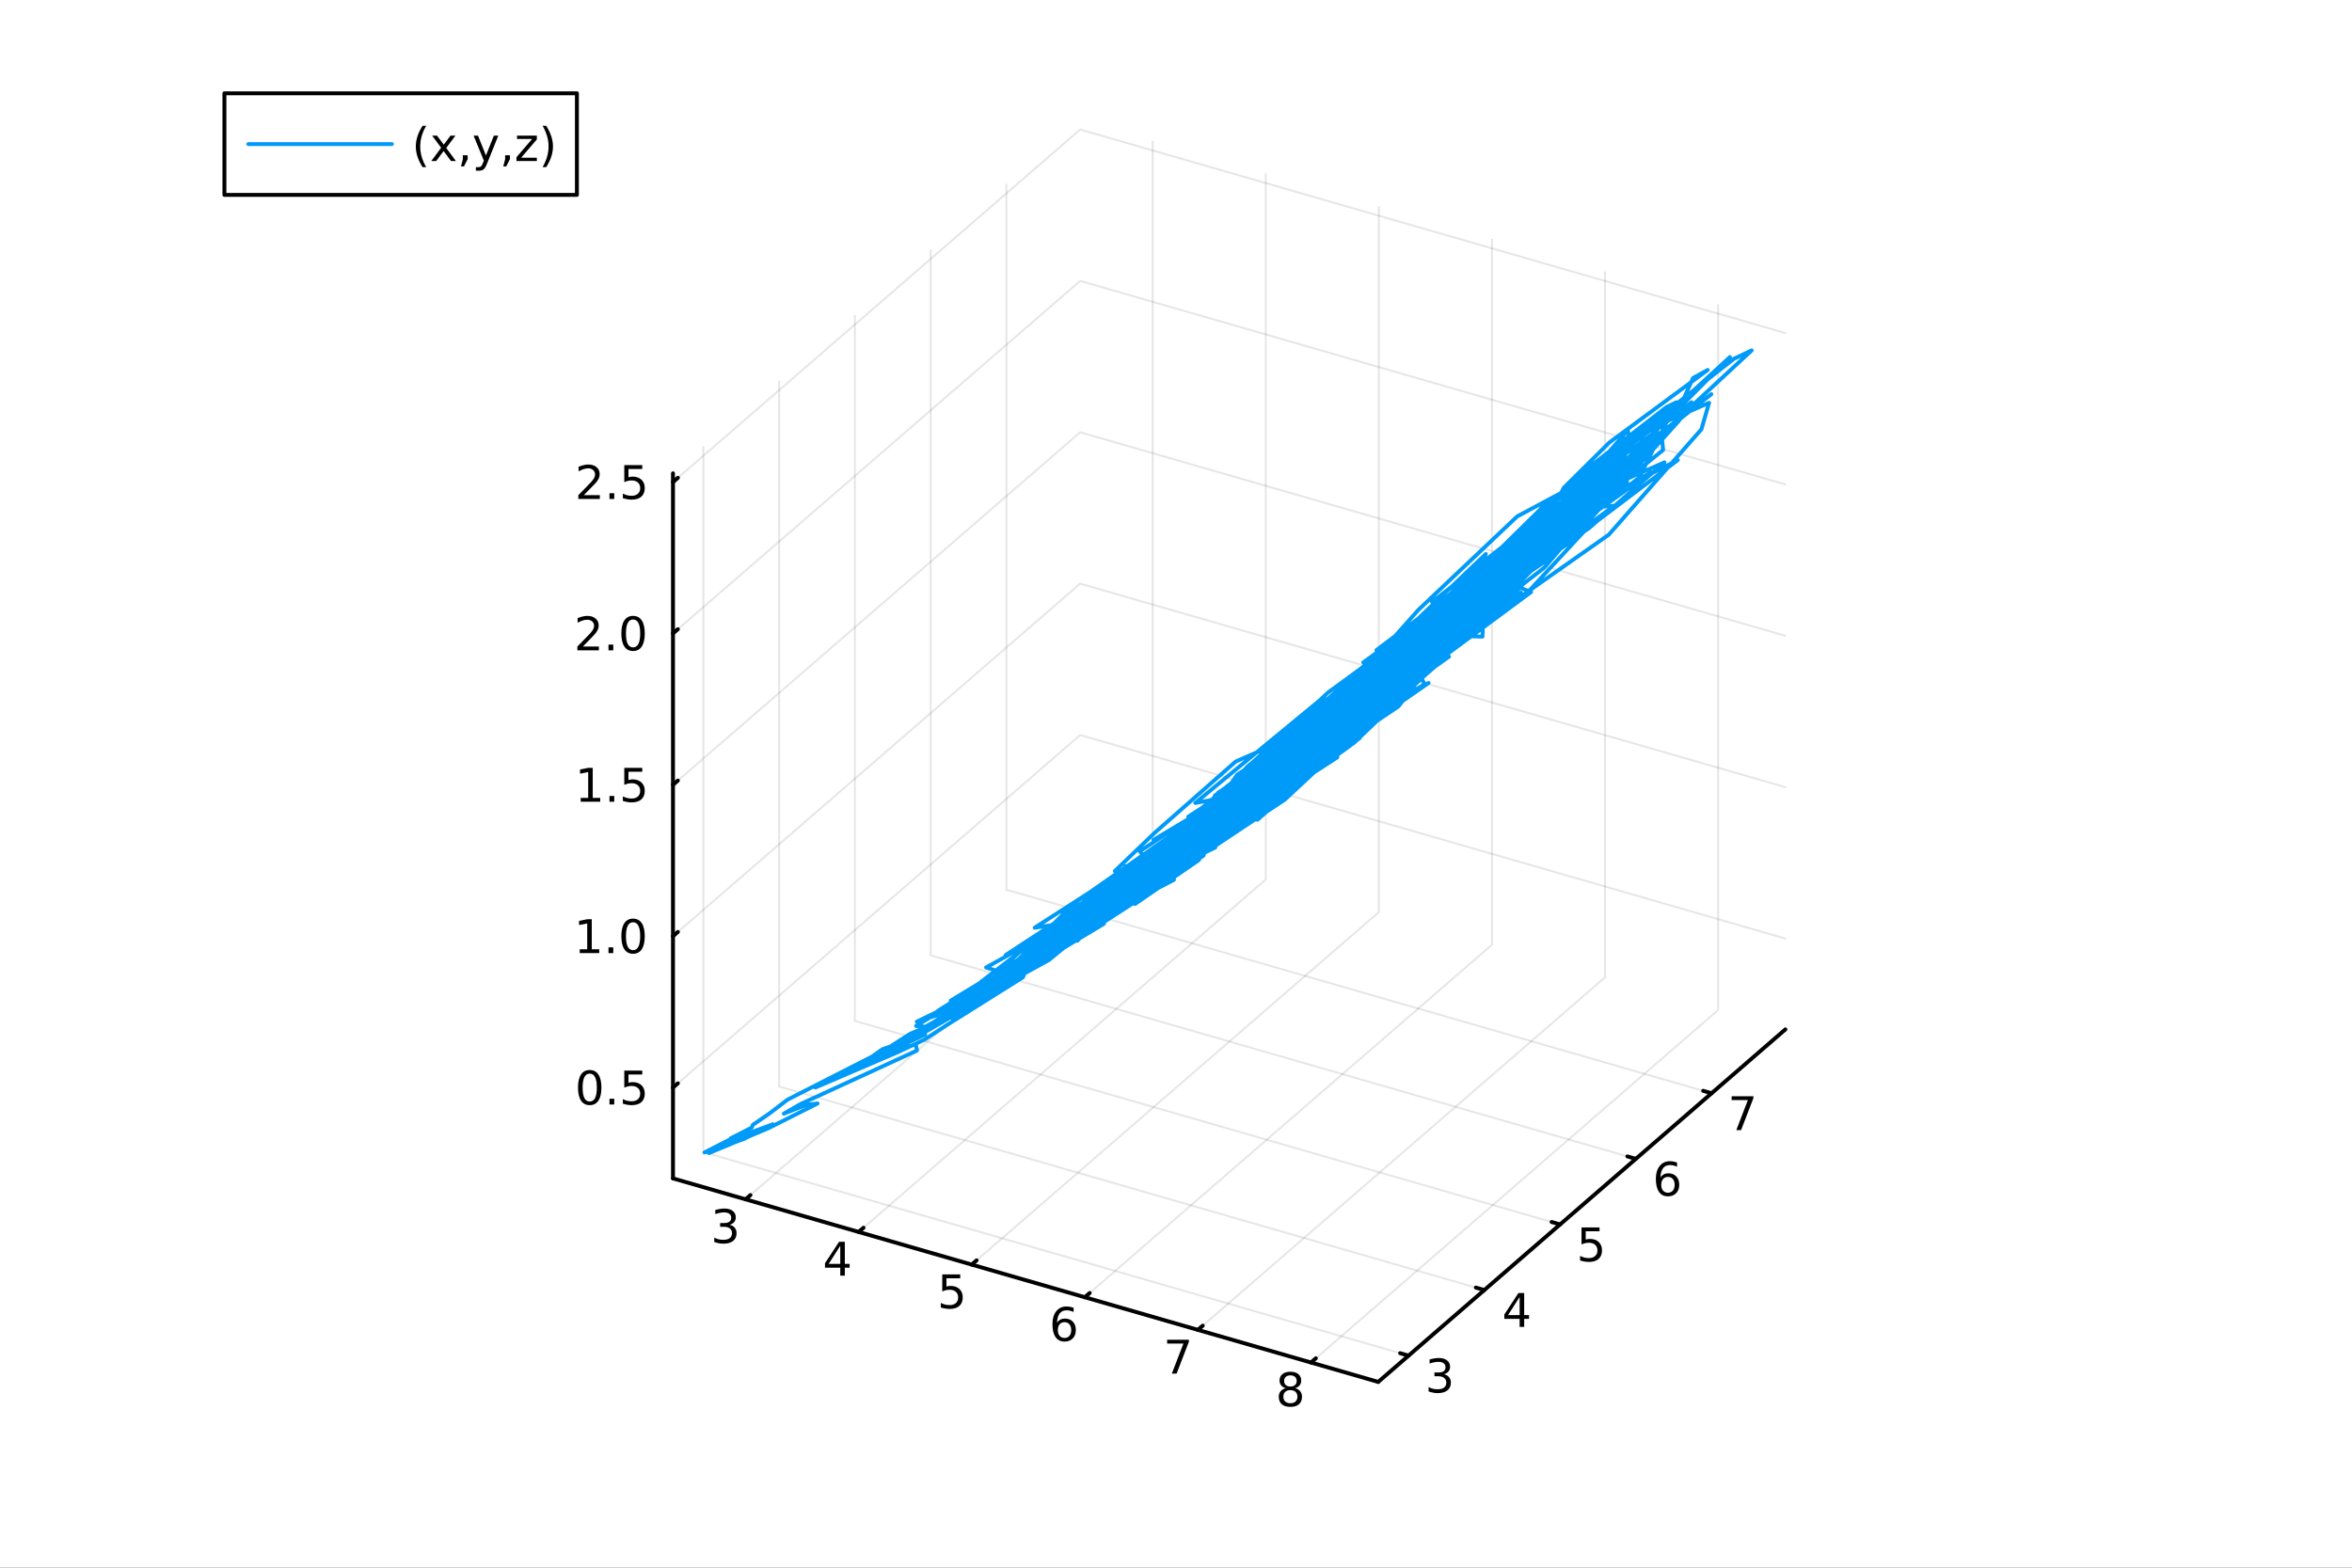 <?xml version="1.0" encoding="utf-8"?>
<svg xmlns="http://www.w3.org/2000/svg" xmlns:xlink="http://www.w3.org/1999/xlink" width="600" height="400" viewBox="0 0 2400 1600">
<rect x="0" y="0" width="2400" height="1600" fill="#333333" stroke="none"/>
<defs>
  <clipPath id="clip990">
    <rect x="0" y="0" width="2400" height="1600"/>
  </clipPath>
</defs>
<path clip-path="url(#clip990)" d="M0 1600 L2400 1600 L2400 0 L0 0  Z" fill="#ffffff" fill-rule="evenodd" fill-opacity="1"/>
<defs>
  <clipPath id="clip991">
    <rect x="480" y="0" width="1681" height="1600"/>
  </clipPath>
</defs>
<defs>
  <clipPath id="clip992">
    <rect x="155" y="47" width="2198" height="1440"/>
  </clipPath>
</defs>
<path clip-path="url(#clip992)" d="M-857.193 2344.68 L-857.193 2076.88 L-723.946 1942.98 L-493.156 2020.29 L-493.156 2288.08 L-626.402 2421.98 L-857.193 2344.68  Z" fill="#ffffff" fill-rule="evenodd" fill-opacity="1"/>
<polyline clip-path="url(#clip992)" style="stroke:#000000; stroke-linecap:round; stroke-linejoin:round; stroke-width:2; stroke-opacity:0.1; fill:none" points="760.748,1224.05 1176.21,864.249 1176.21,144.647 "/>
<polyline clip-path="url(#clip992)" style="stroke:#000000; stroke-linecap:round; stroke-linejoin:round; stroke-width:2; stroke-opacity:0.1; fill:none" points="876.143,1257.36 1291.61,897.56 1291.61,177.958 "/>
<polyline clip-path="url(#clip992)" style="stroke:#000000; stroke-linecap:round; stroke-linejoin:round; stroke-width:2; stroke-opacity:0.1; fill:none" points="991.538,1290.67 1407,930.872 1407,211.27 "/>
<polyline clip-path="url(#clip992)" style="stroke:#000000; stroke-linecap:round; stroke-linejoin:round; stroke-width:2; stroke-opacity:0.1; fill:none" points="1106.93,1323.98 1522.4,964.184 1522.4,244.582 "/>
<polyline clip-path="url(#clip992)" style="stroke:#000000; stroke-linecap:round; stroke-linejoin:round; stroke-width:2; stroke-opacity:0.1; fill:none" points="1222.33,1357.3 1637.79,997.495 1637.79,277.894 "/>
<polyline clip-path="url(#clip992)" style="stroke:#000000; stroke-linecap:round; stroke-linejoin:round; stroke-width:2; stroke-opacity:0.1; fill:none" points="1337.72,1390.61 1753.19,1030.81 1753.19,311.205 "/>
<polyline clip-path="url(#clip992)" style="stroke:#000000; stroke-linecap:round; stroke-linejoin:round; stroke-width:2; stroke-opacity:0.1; fill:none" points="1437.32,1383.58 717.718,1175.84 717.718,456.242 "/>
<polyline clip-path="url(#clip992)" style="stroke:#000000; stroke-linecap:round; stroke-linejoin:round; stroke-width:2; stroke-opacity:0.1; fill:none" points="1514.63,1316.63 795.024,1108.9 795.024,389.293 "/>
<polyline clip-path="url(#clip992)" style="stroke:#000000; stroke-linecap:round; stroke-linejoin:round; stroke-width:2; stroke-opacity:0.1; fill:none" points="1591.93,1249.68 872.329,1041.95 872.329,322.345 "/>
<polyline clip-path="url(#clip992)" style="stroke:#000000; stroke-linecap:round; stroke-linejoin:round; stroke-width:2; stroke-opacity:0.1; fill:none" points="1669.24,1182.73 949.635,974.998 949.635,255.396 "/>
<polyline clip-path="url(#clip992)" style="stroke:#000000; stroke-linecap:round; stroke-linejoin:round; stroke-width:2; stroke-opacity:0.1; fill:none" points="1746.54,1115.78 1026.94,908.049 1026.94,188.447 "/>
<polyline clip-path="url(#clip992)" style="stroke:#000000; stroke-linecap:round; stroke-linejoin:round; stroke-width:2; stroke-opacity:0.1; fill:none" points="686.728,1109.98 1102.19,750.174 1821.79,957.905 "/>
<polyline clip-path="url(#clip992)" style="stroke:#000000; stroke-linecap:round; stroke-linejoin:round; stroke-width:2; stroke-opacity:0.1; fill:none" points="686.728,955.477 1102.19,595.676 1821.79,803.407 "/>
<polyline clip-path="url(#clip992)" style="stroke:#000000; stroke-linecap:round; stroke-linejoin:round; stroke-width:2; stroke-opacity:0.1; fill:none" points="686.728,800.979 1102.19,441.178 1821.79,648.909 "/>
<polyline clip-path="url(#clip992)" style="stroke:#000000; stroke-linecap:round; stroke-linejoin:round; stroke-width:2; stroke-opacity:0.1; fill:none" points="686.728,646.481 1102.19,286.68 1821.79,494.411 "/>
<polyline clip-path="url(#clip992)" style="stroke:#000000; stroke-linecap:round; stroke-linejoin:round; stroke-width:2; stroke-opacity:0.1; fill:none" points="686.728,491.983 1102.19,132.182 1821.79,339.913 "/>
<polyline clip-path="url(#clip990)" style="stroke:#000000; stroke-linecap:round; stroke-linejoin:round; stroke-width:4; stroke-opacity:1; fill:none" points="686.728,1202.68 1406.33,1410.41 "/>
<polyline clip-path="url(#clip990)" style="stroke:#000000; stroke-linecap:round; stroke-linejoin:round; stroke-width:4; stroke-opacity:1; fill:none" points="760.748,1224.05 765.734,1219.73 "/>
<polyline clip-path="url(#clip990)" style="stroke:#000000; stroke-linecap:round; stroke-linejoin:round; stroke-width:4; stroke-opacity:1; fill:none" points="876.143,1257.36 881.129,1253.04 "/>
<polyline clip-path="url(#clip990)" style="stroke:#000000; stroke-linecap:round; stroke-linejoin:round; stroke-width:4; stroke-opacity:1; fill:none" points="991.538,1290.67 996.524,1286.36 "/>
<polyline clip-path="url(#clip990)" style="stroke:#000000; stroke-linecap:round; stroke-linejoin:round; stroke-width:4; stroke-opacity:1; fill:none" points="1106.93,1323.98 1111.92,1319.67 "/>
<polyline clip-path="url(#clip990)" style="stroke:#000000; stroke-linecap:round; stroke-linejoin:round; stroke-width:4; stroke-opacity:1; fill:none" points="1222.33,1357.3 1227.31,1352.98 "/>
<polyline clip-path="url(#clip990)" style="stroke:#000000; stroke-linecap:round; stroke-linejoin:round; stroke-width:4; stroke-opacity:1; fill:none" points="1337.72,1390.61 1342.71,1386.29 "/>
<path clip-path="url(#clip990)" d="M744.471 1250 Q747.828 1250.72 749.703 1252.99 Q751.601 1255.26 751.601 1258.59 Q751.601 1263.71 748.082 1266.51 Q744.564 1269.31 738.082 1269.31 Q735.906 1269.31 733.592 1268.87 Q731.3 1268.45 728.846 1267.6 L728.846 1263.08 Q730.791 1264.22 733.106 1264.8 Q735.42 1265.37 737.943 1265.37 Q742.342 1265.37 744.633 1263.64 Q746.948 1261.9 746.948 1258.59 Q746.948 1255.54 744.795 1253.82 Q742.666 1252.09 738.846 1252.09 L734.818 1252.09 L734.818 1248.24 L739.031 1248.24 Q742.48 1248.24 744.309 1246.88 Q746.138 1245.49 746.138 1242.9 Q746.138 1240.24 744.24 1238.82 Q742.365 1237.39 738.846 1237.39 Q736.925 1237.39 734.726 1237.81 Q732.527 1238.22 729.888 1239.1 L729.888 1234.93 Q732.55 1234.19 734.865 1233.82 Q737.203 1233.45 739.263 1233.45 Q744.587 1233.45 747.689 1235.88 Q750.791 1238.29 750.791 1242.41 Q750.791 1245.28 749.147 1247.27 Q747.504 1249.24 744.471 1250 Z" fill="#000000" fill-rule="nonzero" fill-opacity="1" /><path clip-path="url(#clip990)" d="M857.413 1271.46 L845.607 1289.91 L857.413 1289.91 L857.413 1271.46 M856.186 1267.39 L862.065 1267.39 L862.065 1289.91 L866.996 1289.91 L866.996 1293.8 L862.065 1293.8 L862.065 1301.95 L857.413 1301.95 L857.413 1293.8 L841.811 1293.8 L841.811 1289.29 L856.186 1267.39 Z" fill="#000000" fill-rule="nonzero" fill-opacity="1" /><path clip-path="url(#clip990)" d="M961.488 1300.7 L979.845 1300.7 L979.845 1304.64 L965.771 1304.64 L965.771 1313.11 Q966.789 1312.76 967.808 1312.6 Q968.826 1312.41 969.845 1312.41 Q975.632 1312.41 979.011 1315.59 Q982.391 1318.76 982.391 1324.17 Q982.391 1329.75 978.919 1332.85 Q975.447 1335.93 969.127 1335.93 Q966.951 1335.93 964.683 1335.56 Q962.438 1335.19 960.03 1334.45 L960.03 1329.75 Q962.113 1330.89 964.336 1331.44 Q966.558 1332 969.035 1332 Q973.039 1332 975.377 1329.89 Q977.715 1327.78 977.715 1324.17 Q977.715 1320.56 975.377 1318.46 Q973.039 1316.35 969.035 1316.35 Q967.16 1316.35 965.285 1316.77 Q963.433 1317.18 961.488 1318.06 L961.488 1300.7 Z" fill="#000000" fill-rule="nonzero" fill-opacity="1" /><path clip-path="url(#clip990)" d="M1086.26 1349.43 Q1083.11 1349.43 1081.26 1351.58 Q1079.43 1353.74 1079.43 1357.49 Q1079.43 1361.21 1081.26 1363.39 Q1083.11 1365.54 1086.26 1365.54 Q1089.41 1365.54 1091.24 1363.39 Q1093.09 1361.21 1093.09 1357.49 Q1093.09 1353.74 1091.24 1351.58 Q1089.41 1349.43 1086.26 1349.43 M1095.54 1334.78 L1095.54 1339.04 Q1093.78 1338.2 1091.98 1337.76 Q1090.19 1337.32 1088.43 1337.32 Q1083.8 1337.32 1081.35 1340.45 Q1078.92 1343.57 1078.57 1349.89 Q1079.94 1347.88 1082 1346.81 Q1084.06 1345.73 1086.54 1345.73 Q1091.74 1345.73 1094.75 1348.9 Q1097.79 1352.05 1097.79 1357.49 Q1097.79 1362.81 1094.64 1366.03 Q1091.49 1369.24 1086.26 1369.24 Q1080.26 1369.24 1077.09 1364.66 Q1073.92 1360.05 1073.92 1351.33 Q1073.92 1343.13 1077.81 1338.27 Q1081.7 1333.39 1088.25 1333.39 Q1090.01 1333.39 1091.79 1333.74 Q1093.6 1334.08 1095.54 1334.78 Z" fill="#000000" fill-rule="nonzero" fill-opacity="1" /><path clip-path="url(#clip990)" d="M1190.96 1367.33 L1213.18 1367.33 L1213.18 1369.32 L1200.64 1401.89 L1195.75 1401.89 L1207.56 1371.26 L1190.96 1371.26 L1190.96 1367.33 Z" fill="#000000" fill-rule="nonzero" fill-opacity="1" /><path clip-path="url(#clip990)" d="M1316.72 1418.78 Q1313.39 1418.78 1311.47 1420.57 Q1309.57 1422.35 1309.57 1425.47 Q1309.57 1428.6 1311.47 1430.38 Q1313.39 1432.16 1316.72 1432.16 Q1320.06 1432.16 1321.98 1430.38 Q1323.9 1428.58 1323.9 1425.47 Q1323.9 1422.35 1321.98 1420.57 Q1320.08 1418.78 1316.72 1418.78 M1312.05 1416.79 Q1309.04 1416.05 1307.35 1413.99 Q1305.68 1411.93 1305.68 1408.97 Q1305.68 1404.83 1308.62 1402.42 Q1311.59 1400.01 1316.72 1400.01 Q1321.89 1400.01 1324.83 1402.42 Q1327.77 1404.83 1327.77 1408.97 Q1327.77 1411.93 1326.08 1413.99 Q1324.41 1416.05 1321.42 1416.79 Q1324.8 1417.58 1326.68 1419.87 Q1328.58 1422.16 1328.58 1425.47 Q1328.58 1430.5 1325.5 1433.18 Q1322.44 1435.87 1316.72 1435.87 Q1311.01 1435.87 1307.93 1433.18 Q1304.87 1430.5 1304.87 1425.47 Q1304.87 1422.16 1306.77 1419.87 Q1308.67 1417.58 1312.05 1416.79 M1310.34 1409.41 Q1310.34 1412.1 1312 1413.6 Q1313.69 1415.1 1316.72 1415.1 Q1319.73 1415.1 1321.42 1413.6 Q1323.14 1412.1 1323.14 1409.41 Q1323.14 1406.72 1321.42 1405.22 Q1319.73 1403.72 1316.72 1403.72 Q1313.69 1403.72 1312 1405.22 Q1310.34 1406.72 1310.34 1409.41 Z" fill="#000000" fill-rule="nonzero" fill-opacity="1" /><polyline clip-path="url(#clip990)" style="stroke:#000000; stroke-linecap:round; stroke-linejoin:round; stroke-width:4; stroke-opacity:1; fill:none" points="1406.33,1410.41 1821.79,1050.61 "/>
<polyline clip-path="url(#clip990)" style="stroke:#000000; stroke-linecap:round; stroke-linejoin:round; stroke-width:4; stroke-opacity:1; fill:none" points="1437.32,1383.58 1428.68,1381.08 "/>
<polyline clip-path="url(#clip990)" style="stroke:#000000; stroke-linecap:round; stroke-linejoin:round; stroke-width:4; stroke-opacity:1; fill:none" points="1514.63,1316.63 1505.99,1314.13 "/>
<polyline clip-path="url(#clip990)" style="stroke:#000000; stroke-linecap:round; stroke-linejoin:round; stroke-width:4; stroke-opacity:1; fill:none" points="1591.93,1249.68 1583.3,1247.18 "/>
<polyline clip-path="url(#clip990)" style="stroke:#000000; stroke-linecap:round; stroke-linejoin:round; stroke-width:4; stroke-opacity:1; fill:none" points="1669.24,1182.73 1660.6,1180.24 "/>
<polyline clip-path="url(#clip990)" style="stroke:#000000; stroke-linecap:round; stroke-linejoin:round; stroke-width:4; stroke-opacity:1; fill:none" points="1746.54,1115.78 1737.91,1113.29 "/>
<path clip-path="url(#clip990)" d="M1473.36 1402.54 Q1476.72 1403.25 1478.59 1405.52 Q1480.49 1407.79 1480.49 1411.12 Q1480.49 1416.24 1476.97 1419.04 Q1473.45 1421.84 1466.97 1421.84 Q1464.79 1421.84 1462.48 1421.4 Q1460.19 1420.99 1457.73 1420.13 L1457.73 1415.61 Q1459.68 1416.75 1461.99 1417.33 Q1464.31 1417.91 1466.83 1417.91 Q1471.23 1417.91 1473.52 1416.17 Q1475.84 1414.43 1475.84 1411.12 Q1475.84 1408.07 1473.68 1406.36 Q1471.55 1404.62 1467.73 1404.62 L1463.71 1404.62 L1463.71 1400.78 L1467.92 1400.78 Q1471.37 1400.78 1473.2 1399.41 Q1475.03 1398.02 1475.03 1395.43 Q1475.03 1392.77 1473.13 1391.36 Q1471.25 1389.92 1467.73 1389.92 Q1465.81 1389.92 1463.61 1390.34 Q1461.41 1390.75 1458.78 1391.63 L1458.78 1387.47 Q1461.44 1386.73 1463.75 1386.36 Q1466.09 1385.99 1468.15 1385.99 Q1473.47 1385.99 1476.58 1388.42 Q1479.68 1390.82 1479.68 1394.94 Q1479.68 1397.81 1478.03 1399.8 Q1476.39 1401.77 1473.36 1402.54 Z" fill="#000000" fill-rule="nonzero" fill-opacity="1" /><path clip-path="url(#clip990)" d="M1550.64 1323.74 L1538.84 1342.18 L1550.64 1342.18 L1550.64 1323.74 M1549.41 1319.66 L1555.29 1319.66 L1555.29 1342.18 L1560.22 1342.18 L1560.22 1346.07 L1555.29 1346.07 L1555.29 1354.22 L1550.64 1354.22 L1550.64 1346.07 L1535.04 1346.07 L1535.04 1341.56 L1549.41 1319.66 Z" fill="#000000" fill-rule="nonzero" fill-opacity="1" /><path clip-path="url(#clip990)" d="M1613.8 1252.71 L1632.16 1252.71 L1632.16 1256.65 L1618.09 1256.65 L1618.09 1265.12 Q1619.1 1264.77 1620.12 1264.61 Q1621.14 1264.43 1622.16 1264.43 Q1627.95 1264.43 1631.33 1267.6 Q1634.71 1270.77 1634.71 1276.18 Q1634.71 1281.76 1631.23 1284.87 Q1627.76 1287.94 1621.44 1287.94 Q1619.27 1287.94 1617 1287.57 Q1614.75 1287.2 1612.35 1286.46 L1612.35 1281.76 Q1614.43 1282.9 1616.65 1283.45 Q1618.87 1284.01 1621.35 1284.01 Q1625.35 1284.01 1627.69 1281.9 Q1630.03 1279.8 1630.03 1276.18 Q1630.03 1272.57 1627.69 1270.47 Q1625.35 1268.36 1621.35 1268.36 Q1619.48 1268.36 1617.6 1268.78 Q1615.75 1269.19 1613.8 1270.07 L1613.8 1252.71 Z" fill="#000000" fill-rule="nonzero" fill-opacity="1" /><path clip-path="url(#clip990)" d="M1701.99 1201.18 Q1698.84 1201.18 1696.99 1203.33 Q1695.16 1205.49 1695.16 1209.24 Q1695.16 1212.96 1696.99 1215.14 Q1698.84 1217.29 1701.99 1217.29 Q1705.14 1217.29 1706.97 1215.14 Q1708.82 1212.96 1708.82 1209.24 Q1708.82 1205.49 1706.97 1203.33 Q1705.14 1201.18 1701.99 1201.18 M1711.27 1186.53 L1711.27 1190.79 Q1709.51 1189.95 1707.71 1189.51 Q1705.92 1189.07 1704.17 1189.07 Q1699.54 1189.07 1697.08 1192.2 Q1694.65 1195.32 1694.3 1201.64 Q1695.67 1199.63 1697.73 1198.56 Q1699.79 1197.48 1702.27 1197.48 Q1707.48 1197.48 1710.48 1200.65 Q1713.52 1203.8 1713.52 1209.24 Q1713.52 1214.56 1710.37 1217.78 Q1707.22 1221 1701.99 1221 Q1695.99 1221 1692.82 1216.41 Q1689.65 1211.81 1689.65 1203.08 Q1689.65 1194.88 1693.54 1190.02 Q1697.43 1185.14 1703.98 1185.14 Q1705.74 1185.14 1707.52 1185.49 Q1709.33 1185.83 1711.27 1186.53 Z" fill="#000000" fill-rule="nonzero" fill-opacity="1" /><path clip-path="url(#clip990)" d="M1766.96 1118.82 L1789.18 1118.82 L1789.18 1120.81 L1776.63 1153.38 L1771.75 1153.38 L1783.55 1122.75 L1766.96 1122.75 L1766.96 1118.82 Z" fill="#000000" fill-rule="nonzero" fill-opacity="1" /><polyline clip-path="url(#clip990)" style="stroke:#000000; stroke-linecap:round; stroke-linejoin:round; stroke-width:4; stroke-opacity:1; fill:none" points="686.728,1202.68 686.728,483.08 "/>
<polyline clip-path="url(#clip990)" style="stroke:#000000; stroke-linecap:round; stroke-linejoin:round; stroke-width:4; stroke-opacity:1; fill:none" points="686.728,1109.98 691.714,1105.66 "/>
<polyline clip-path="url(#clip990)" style="stroke:#000000; stroke-linecap:round; stroke-linejoin:round; stroke-width:4; stroke-opacity:1; fill:none" points="686.728,955.477 691.714,951.159 "/>
<polyline clip-path="url(#clip990)" style="stroke:#000000; stroke-linecap:round; stroke-linejoin:round; stroke-width:4; stroke-opacity:1; fill:none" points="686.728,800.979 691.714,796.661 "/>
<polyline clip-path="url(#clip990)" style="stroke:#000000; stroke-linecap:round; stroke-linejoin:round; stroke-width:4; stroke-opacity:1; fill:none" points="686.728,646.481 691.714,642.163 "/>
<polyline clip-path="url(#clip990)" style="stroke:#000000; stroke-linecap:round; stroke-linejoin:round; stroke-width:4; stroke-opacity:1; fill:none" points="686.728,491.983 691.714,487.665 "/>
<path clip-path="url(#clip990)" d="M601.748 1095.77 Q598.137 1095.77 596.308 1099.34 Q594.503 1102.88 594.503 1110.01 Q594.503 1117.12 596.308 1120.68 Q598.137 1124.22 601.748 1124.22 Q605.382 1124.22 607.188 1120.68 Q609.017 1117.12 609.017 1110.01 Q609.017 1102.88 607.188 1099.34 Q605.382 1095.77 601.748 1095.77 M601.748 1092.07 Q607.558 1092.07 610.614 1096.68 Q613.692 1101.26 613.692 1110.01 Q613.692 1118.74 610.614 1123.34 Q607.558 1127.93 601.748 1127.93 Q595.938 1127.93 592.859 1123.34 Q589.804 1118.74 589.804 1110.01 Q589.804 1101.26 592.859 1096.68 Q595.938 1092.07 601.748 1092.07 Z" fill="#000000" fill-rule="nonzero" fill-opacity="1" /><path clip-path="url(#clip990)" d="M621.91 1121.38 L626.794 1121.38 L626.794 1127.26 L621.91 1127.26 L621.91 1121.38 Z" fill="#000000" fill-rule="nonzero" fill-opacity="1" /><path clip-path="url(#clip990)" d="M637.026 1092.7 L655.382 1092.7 L655.382 1096.63 L641.308 1096.63 L641.308 1105.1 Q642.327 1104.76 643.345 1104.59 Q644.364 1104.41 645.382 1104.41 Q651.169 1104.41 654.549 1107.58 Q657.928 1110.75 657.928 1116.17 Q657.928 1121.75 654.456 1124.85 Q650.984 1127.93 644.664 1127.93 Q642.489 1127.93 640.22 1127.56 Q637.975 1127.19 635.567 1126.45 L635.567 1121.75 Q637.651 1122.88 639.873 1123.44 Q642.095 1123.99 644.572 1123.99 Q648.576 1123.99 650.914 1121.88 Q653.252 1119.78 653.252 1116.17 Q653.252 1112.56 650.914 1110.45 Q648.576 1108.34 644.572 1108.34 Q642.697 1108.34 640.822 1108.76 Q638.97 1109.18 637.026 1110.06 L637.026 1092.7 Z" fill="#000000" fill-rule="nonzero" fill-opacity="1" /><path clip-path="url(#clip990)" d="M591.563 968.822 L599.202 968.822 L599.202 942.456 L590.892 944.123 L590.892 939.864 L599.155 938.197 L603.831 938.197 L603.831 968.822 L611.47 968.822 L611.47 972.757 L591.563 972.757 L591.563 968.822 Z" fill="#000000" fill-rule="nonzero" fill-opacity="1" /><path clip-path="url(#clip990)" d="M620.915 966.878 L625.799 966.878 L625.799 972.757 L620.915 972.757 L620.915 966.878 Z" fill="#000000" fill-rule="nonzero" fill-opacity="1" /><path clip-path="url(#clip990)" d="M645.984 941.276 Q642.373 941.276 640.544 944.841 Q638.739 948.382 638.739 955.512 Q638.739 962.618 640.544 966.183 Q642.373 969.725 645.984 969.725 Q649.618 969.725 651.424 966.183 Q653.252 962.618 653.252 955.512 Q653.252 948.382 651.424 944.841 Q649.618 941.276 645.984 941.276 M645.984 937.572 Q651.794 937.572 654.85 942.179 Q657.928 946.762 657.928 955.512 Q657.928 964.239 654.85 968.845 Q651.794 973.428 645.984 973.428 Q640.174 973.428 637.095 968.845 Q634.04 964.239 634.04 955.512 Q634.04 946.762 637.095 942.179 Q640.174 937.572 645.984 937.572 Z" fill="#000000" fill-rule="nonzero" fill-opacity="1" /><path clip-path="url(#clip990)" d="M592.558 814.324 L600.197 814.324 L600.197 787.958 L591.887 789.625 L591.887 785.366 L600.151 783.699 L604.827 783.699 L604.827 814.324 L612.466 814.324 L612.466 818.259 L592.558 818.259 L592.558 814.324 Z" fill="#000000" fill-rule="nonzero" fill-opacity="1" /><path clip-path="url(#clip990)" d="M621.91 812.379 L626.794 812.379 L626.794 818.259 L621.91 818.259 L621.91 812.379 Z" fill="#000000" fill-rule="nonzero" fill-opacity="1" /><path clip-path="url(#clip990)" d="M637.026 783.699 L655.382 783.699 L655.382 787.634 L641.308 787.634 L641.308 796.106 Q642.327 795.759 643.345 795.597 Q644.364 795.412 645.382 795.412 Q651.169 795.412 654.549 798.583 Q657.928 801.754 657.928 807.171 Q657.928 812.75 654.456 815.852 Q650.984 818.93 644.664 818.93 Q642.489 818.93 640.22 818.56 Q637.975 818.19 635.567 817.449 L635.567 812.75 Q637.651 813.884 639.873 814.44 Q642.095 814.995 644.572 814.995 Q648.576 814.995 650.914 812.889 Q653.252 810.782 653.252 807.171 Q653.252 803.56 650.914 801.453 Q648.576 799.347 644.572 799.347 Q642.697 799.347 640.822 799.764 Q638.97 800.18 637.026 801.06 L637.026 783.699 Z" fill="#000000" fill-rule="nonzero" fill-opacity="1" /><path clip-path="url(#clip990)" d="M594.78 659.826 L611.1 659.826 L611.1 663.761 L589.156 663.761 L589.156 659.826 Q591.818 657.071 596.401 652.441 Q601.007 647.789 602.188 646.446 Q604.433 643.923 605.313 642.187 Q606.216 640.428 606.216 638.738 Q606.216 635.983 604.271 634.247 Q602.35 632.511 599.248 632.511 Q597.049 632.511 594.595 633.275 Q592.165 634.039 589.387 635.59 L589.387 630.867 Q592.211 629.733 594.665 629.155 Q597.118 628.576 599.155 628.576 Q604.526 628.576 607.72 631.261 Q610.915 633.946 610.915 638.437 Q610.915 640.566 610.104 642.488 Q609.317 644.386 607.211 646.978 Q606.632 647.65 603.53 650.867 Q600.429 654.062 594.78 659.826 Z" fill="#000000" fill-rule="nonzero" fill-opacity="1" /><path clip-path="url(#clip990)" d="M620.915 657.881 L625.799 657.881 L625.799 663.761 L620.915 663.761 L620.915 657.881 Z" fill="#000000" fill-rule="nonzero" fill-opacity="1" /><path clip-path="url(#clip990)" d="M645.984 632.279 Q642.373 632.279 640.544 635.844 Q638.739 639.386 638.739 646.516 Q638.739 653.622 640.544 657.187 Q642.373 660.728 645.984 660.728 Q649.618 660.728 651.424 657.187 Q653.252 653.622 653.252 646.516 Q653.252 639.386 651.424 635.844 Q649.618 632.279 645.984 632.279 M645.984 628.576 Q651.794 628.576 654.85 633.182 Q657.928 637.766 657.928 646.516 Q657.928 655.242 654.85 659.849 Q651.794 664.432 645.984 664.432 Q640.174 664.432 637.095 659.849 Q634.04 655.242 634.04 646.516 Q634.04 637.766 637.095 633.182 Q640.174 628.576 645.984 628.576 Z" fill="#000000" fill-rule="nonzero" fill-opacity="1" /><path clip-path="url(#clip990)" d="M595.776 505.327 L612.095 505.327 L612.095 509.263 L590.151 509.263 L590.151 505.327 Q592.813 502.573 597.396 497.943 Q602.003 493.291 603.183 491.948 Q605.429 489.425 606.308 487.689 Q607.211 485.929 607.211 484.24 Q607.211 481.485 605.267 479.749 Q603.345 478.013 600.243 478.013 Q598.044 478.013 595.591 478.777 Q593.16 479.541 590.382 481.092 L590.382 476.369 Q593.206 475.235 595.66 474.656 Q598.114 474.078 600.151 474.078 Q605.521 474.078 608.716 476.763 Q611.91 479.448 611.91 483.939 Q611.91 486.068 611.1 487.99 Q610.313 489.888 608.206 492.48 Q607.628 493.152 604.526 496.369 Q601.424 499.564 595.776 505.327 Z" fill="#000000" fill-rule="nonzero" fill-opacity="1" /><path clip-path="url(#clip990)" d="M621.91 503.383 L626.794 503.383 L626.794 509.263 L621.91 509.263 L621.91 503.383 Z" fill="#000000" fill-rule="nonzero" fill-opacity="1" /><path clip-path="url(#clip990)" d="M637.026 474.703 L655.382 474.703 L655.382 478.638 L641.308 478.638 L641.308 487.11 Q642.327 486.763 643.345 486.601 Q644.364 486.416 645.382 486.416 Q651.169 486.416 654.549 489.587 Q657.928 492.758 657.928 498.175 Q657.928 503.753 654.456 506.855 Q650.984 509.934 644.664 509.934 Q642.489 509.934 640.22 509.564 Q637.975 509.193 635.567 508.452 L635.567 503.753 Q637.651 504.888 639.873 505.443 Q642.095 505.999 644.572 505.999 Q648.576 505.999 650.914 503.892 Q653.252 501.786 653.252 498.175 Q653.252 494.564 650.914 492.457 Q648.576 490.351 644.572 490.351 Q642.697 490.351 640.822 490.767 Q638.97 491.184 637.026 492.064 L637.026 474.703 Z" fill="#000000" fill-rule="nonzero" fill-opacity="1" /><polyline clip-path="url(#clip992)" style="stroke:#009af9; stroke-linecap:round; stroke-linejoin:round; stroke-width:4; stroke-opacity:1; fill:none" points="1177.14,882.733 1187.42,877.832 1180.84,881.193 1183.02,880.241 1186.69,878.554 1181.93,881.056 1191.6,876.47 1192.36,876.205 1200.14,872.429 1197.53,873.774 1188.73,878.281 1180.57,882.537 1182.79,881.658 1177.35,884.733 1141.87,902.907 1161.47,894.133 1125,913.119 1097.43,928.416 1095.87,931.628 1075.15,944.245 1070.59,949.359 1075.33,949.722 1073.81,952.852 1093.86,945.673 1090.77,948.865 1072.32,959.22 1078.8,958.089 1134.17,930.758 1101.91,944.592 1101.65,944.829 1154.38,916.227 1155.52,912.019 1123.81,926.649 1125.94,925.81 1161.98,904.244 1147.38,909.62 1200.91,878.779 1364.62,772.947 1310.4,783.854 1375.99,740.705 1329.98,764.598 1414.25,706.125 1547.35,588.283 1572.34,554.904 1633.26,502.39 1643.34,480.481 1623.26,488.723 1691.03,439.518 1686.57,455.769 1540.64,557.076 1684.73,452.933 1787.45,357.602 1769.26,366.212 1693.52,425.595 1678,437.894 1581.55,515.527 1574.32,535.353 1564.5,553.903 1548.99,571.336 1468.04,627.906 1499.12,621.145 1436.3,670.334 1446.28,673.023 1410.03,689.941 1373.87,718.322 1368.33,729.101 1359.97,736.511 1384.08,722.697 1323.89,772.386 1206.17,854.74 1130.45,907.604 1123.92,922.913 1211.99,872.272 1293.62,808.913 1313.18,783.059 1389.79,731.861 1455.03,675.854 1528.86,603.199 1528.25,601.255 1526.1,594.457 1472.72,637.845 1533.2,599.036 1532.04,596.171 1350.23,746.813 1274.35,791.28 1259.25,807.476 1289.64,799.084 1388.25,719.742 1293.71,786.486 1194.27,863.611 1224.51,842.727 1251.49,825.429 1221.86,854.246 1191.68,874.407 1193.06,872.368 1223.92,859.908 1217.05,868.835 1262.65,834.143 1216.53,859.267 1180.5,871.68 1181.81,866.343 1128.5,909.382 1208.46,865.105 1192.88,879.422 1201.09,874.219 1131.31,918.344 1174.32,887.774 1237.72,848.042 1288.15,794.026 1231.75,840.083 1291.04,793.898 1194.44,858.929 1194.83,865.864 1238,841.764 1277.79,797.418 1246.14,815.42 1314.88,775.12 1290.58,806.437 1399.51,706.366 1367.98,732.818 1427.44,687.829 1490.21,640.044 1287.92,779.851 1378.17,737.373 1390.18,728.02 1354.75,740.497 1243.06,808.929 1273.99,797.598 1247,834.901 1202.9,860.041 1211.3,853.358 1257.94,818.697 1350.92,745.138 1372.91,714.206 1322.9,755.025 1388.96,743.336 1355.73,762.182 1358.35,762.499 1240.33,850.464 1411.91,726.717 1409.2,701.954 1368.08,727.143 1430.67,693.129 1403.79,700.735 1356.48,736.252 1316.13,763.184 1396.44,714.289 1276.94,802.717 1242.73,828.38 1254.57,831.244 1268.26,822.434 1234.36,845.638 1207.55,861.048 1176.56,883.903 1188.35,875.143 1088.29,933.296 1098.11,940.417 1047.67,968.001 1062.95,969.463 1134.26,926.807 1091.66,955.203 1049.37,982.318 1093.75,948.308 1090.98,944.624 1184.86,893.501 1195.2,883.105 1171.51,885.164 1204.63,869.254 1201.76,863.304 1135.4,912.865 1162.6,891.791 1148.18,909.069 1255.9,827.653 1345.43,761.073 1408.44,703.724 1367,738.471 1364.61,735.952 1441.83,682.253 1456.45,668.985 1525.64,598.754 1505.77,621.668 1404.31,715.526 1456.59,677.933 1440.56,663.796 1288.71,788.766 1302.06,785.55 1174.01,870.314 1102.52,928.148 1168.25,898.237 1188.63,888.321 1202.2,876.652 1203.42,876.862 1252.2,843.149 1278.69,823.942 1281.4,801.154 1311.1,773.805 1262.85,803.72 1243.8,826.564 1164.16,882.561 1242.78,834.892 1214.18,851.499 1263.44,822.923 1305.6,791.588 1388.68,732.684 1562.38,604.205 1535.68,593.765 1416.49,674.043 1367.78,725.962 1326.28,760.135 1352.82,746.183 1391.52,709.408 1423.38,685.486 1415.87,690.983 1451.62,667.917 1465.19,651.924 1443.08,658.905 1440.24,673.814 1466.37,637.867 1653.74,475.689 1746.27,402.272 1522.23,573.291 1503.15,590.399 1454.81,645.397 1336.42,733.253 1372.46,724.809 1368.3,728.777 1275.33,798.312 1281.01,795.873 1265.01,811.09 1284.27,810.183 1248.58,825.707 1202.82,860.604 1187.01,873.273 1172.73,890.697 1164.88,896.523 1265.7,837.6 1242.2,838.884 1292.93,802.007 1304.62,789.638 1300.51,791.21 1501.21,636.355 1514.07,617.754 1484.36,625.443 1451.66,653.216 1480.15,626.676 1441.67,667.38 1448.12,667.796 1389.47,717.054 1289.59,781.492 1239.57,818.027 1302.64,791.208 1195.77,860.756 1156.41,882.04 1235.51,843.379 1223.8,850.964 1300.08,785.126 1381.92,730.191 1392.82,710.226 1429.03,684.696 1397.53,701.733 1220.66,838.178 1173.89,875.81 1254.25,835.511 1264.79,830.986 1225.73,849.118 1158.46,891.946 1279.35,826.997 1258.11,841.689 1258.71,824.445 1246.39,828.355 1263.08,813.336 1352.88,751.629 1477.54,645.457 1431.75,671.008 1426.12,692.144 1434.1,685.004 1432.62,686.4 1433.53,682.142 1346.41,745.793 1393.3,721.972 1371.66,725.287 1449.41,648.36 1414.55,690.427 1490.12,651.244 1563.32,581.412 1564.21,561.783 1721.5,408.508 1573.06,518.606 1507.21,583.449 1439.89,645.098 1418.37,671.918 1412.61,674.152 1388.34,709.319 1362.93,728.48 1405.32,697.517 1341.54,753.529 1390.41,724.026 1348.43,747.365 1344.06,751.872 1388.23,721.596 1398.06,709.542 1381.15,715.349 1276.98,795.438 1294.53,791.827 1241.31,833.176 1262.55,813.216 1332.28,767.106 1264.6,804.581 1291.01,783.449 1245.99,834.647 1234.03,841.275 1320.74,781.297 1300.83,789.091 1362.18,750.455 1455.69,676.541 1641.67,545.674 1736.15,438.144 1743.97,411.088 1682.24,438.108 1624.86,482.59 1627.22,483.518 1618.1,487.094 1633.66,483.776 1653.35,472.875 1615.87,501.297 1656.6,469.279 1622.06,506.583 1596.47,526.493 1522.46,581.879 1626.59,517.063 1587.69,534.667 1396.02,679.906 1355.94,725.693 1437.18,683.235 1362.47,733.466 1372.59,733.259 1434.03,695.479 1310.96,778.388 1261.88,806.215 1361.61,745.325 1266.58,821.587 1203.69,861.9 1242.11,842.06 1191.43,867.875 1236.4,849.233 1094.41,936.626 1235.19,854.817 1260.9,824.099 1175.77,884.924 1173.24,878.068 1189.81,868.824 1222.57,844.185 1369.83,747 1330.79,759.673 1233.94,838.057 1280.9,803.802 1214.17,854.865 1218.72,845.052 1144.21,897.57 1026.18,974.743 1085.6,946.929 1072.28,961.982 1219.19,870.326 1281.9,818.471 1256.55,841.842 1268,815.617 1149.65,894.085 1175.99,891.015 1270.63,833.496 1294.39,804.162 1239.03,832.288 1165.88,882.892 1202.17,872.313 1265.05,839.807 1232.99,867.258 1300.29,813.245 1199.18,866.523 1182.04,881.483 1185.02,874.6 1179.63,893.593 1244,833.516 1453.63,698.154 1439.3,670.247 1492.14,626.552 1581.3,554.15 1678.82,460.572 1633.66,477.893 1561.13,531.191 1502.61,597.56 1473.97,627.591 1520.79,599.817 1490.93,631.171 1446,662.726 1481,634.994 1486.97,629.253 1387.4,701.829 1472.92,643.762 1432.43,676.336 1392.48,696.855 1447.48,670.45 1399.04,698.847 1408.84,698.223 1499.18,630.301 1565.68,573.28 1559.39,582.993 1525.67,582.216 1354.58,707.243 1297.88,761.759 1263.44,799.795 1252.92,815.431 1319.41,784.667 1222.1,844.748 1230.79,847.812 1239.02,848.249 1221.78,847.833 1186.56,872.969 1220.12,852.478 1319.68,788.045 1241.83,828.02 1219.09,854.606 1227.14,851.217 1270.56,835.192 1188.33,889.866 1190.64,871.8 1407.57,729.074 1359.06,740.274 1479.09,659.47 1372.04,749.302 1381.21,738.389 1441.48,669.628 1500.59,618.879 1441.43,669.735 1448.03,647.597 1408.58,685.927 1507.45,628.47 1471.43,651.454 1544.91,571.502 1432.48,658.601 1472.76,634.185 1297.02,772.147 1298.82,784.203 1202.17,858.924 1153.28,896.142 1182.97,884.972 1224.33,854.907 1329.77,779.509 1302.86,787.785 1348.36,754.896 1293.11,785.166 1412.83,712.156 1444.78,663.225 1464.94,643.966 1495.8,631.881 1468.13,640.647 1468.21,639.99 1443.74,673.925 1377.81,715.485 1402.1,713.926 1398.58,712.396 1348.13,750.566 1441.94,682.469 1399.85,702.119 1309.24,780.143 1357.23,749.223 1280.67,806.531 1255.42,823.725 1164.97,887.628 1185.94,882.466 1171.58,889.118 1229.56,854.745 1145.05,911.767 1262.38,841.316 1333.29,783.857 1256.22,827.623 1189.35,874.722 1165.97,895.095 1165.41,896.346 1080.9,957.272 1066.17,972.196 1149.8,918.001 1158.31,908.865 1119.43,935.534 1242.97,844.986 1169.48,887.955 1186.01,882.144 1161.7,892.574 1229.58,855.588 1209.51,875.77 1126.57,930.909 1121.58,932.742 1185.53,890.43 1137.8,928.639 1078.6,959.892 1164.59,911.047 1143.44,919.965 1244.36,849.563 1329.49,785.401 1359.78,762.381 1330,781.757 1324.91,767.33 1351.91,735.699 1358.21,727.732 1365.27,722.328 1473.21,630.43 1383.18,694.442 1313.53,749.542 1400.68,691.639 1464.1,647.883 1363.85,724.927 1380.34,706.27 1459.33,636.248 1451.98,635.234 1383.14,702.563 1428.79,676.551 1523.3,605.796 1562.75,574.335 1449.47,646.019 1569.35,561.352 1470.01,626.308 1526.82,593.779 1519.56,595.541 1672.2,468.73 1663.46,457.257 1543.07,559.656 1474.86,610.097 1570.42,564.391 1647.26,501.169 1552.49,559.182 1440.9,651.196 1459.8,644.576 1402.27,687.678 1422.01,681.965 1472.53,643.782 1497.41,615.518 1370.07,699.948 1331.39,733.796 1318.15,759.234 1296.92,786.945 1397.67,725.215 1439.92,684.019 1450.66,656.681 1578.27,567.137 1492.63,619.562 1437.68,663.472 1417.57,672.762 1416.56,681.403 1370.73,726.076 1437.26,675.212 1320.87,771.015 1324.65,773.827 1286.61,800.28 1382.9,741.679 1359.64,754.598 1332.55,766.159 1387.02,722.18 1260.95,777.221 1178.23,850 1137.63,888.96 1145.17,896.997 1117.19,920.1 1183.43,887.915 1177.89,890.125 1163.37,902.17 1197.97,873.796 1158.83,896.65 1299.5,812.477 1398.9,723.665 1342.71,748.022 1398.83,713.175 1330.65,744.141 1239.52,812.11 1279.79,800.448 1256.37,824.59 1193.95,870.629 1080.33,944.457 1035.36,983.256 1124.4,936.261 1140.76,922.198 1097.25,943.939 1212.74,877.204 1150.74,904.865 1157.47,908.759 1257.07,845.604 1298.99,798.059 1268.9,818.974 1299.91,796.108 1327.76,774.232 1278.75,798.338 1235.47,826.067 1211.8,843.769 1203.34,861.806 1215.25,856.065 1136.17,903.945 1182.26,892.16 1163.05,902.782 1103.43,933.488 1130.53,926.65 1228.28,872.993 1222.3,877.441 1132.53,918.742 1198.53,867.064 1196.91,872.637 1208.14,865.44 1266.82,835.346 1288.68,802.346 1268,813.827 1324.76,752.208 1330.95,755.533 1377.31,728.794 1298.31,799.923 1361.41,750.921 1322.9,770.921 1439.87,695.656 1363.78,730.366 1315.9,759.945 1282.76,790.5 1315.59,785.484 1316.92,781.341 1286.07,796.714 1398.14,728.546 1398.07,724.389 1461,675.812 1494.31,624.79 1405.42,673.025 1451.73,651.018 1385.78,699.676 1251.79,802.781 1220.86,838.084 1270.36,820.999 1364.64,756.168 1319.59,783.209 1218.81,846.353 1154.47,900.6 1186.72,880.968 1254.48,833.925 1170.44,884.212 1130.54,906.542 1164.73,892.78 1276.33,822.674 1259.48,832.137 1264.84,829.245 1302.79,792.987 1376.27,750.792 1296.24,790.158 1361.76,744.746 1310.52,776.166 1326.01,792.699 1385.59,744.274 1390.6,716.919 1347.66,745.825 1387.58,727.831 1333.94,764.007 1146.22,890.766 1235.12,847.501 1293.84,810.111 1276.35,814.16 1369.16,754.406 1252.29,820.953 1278.15,813.778 1253.05,830.365 1233.09,838.623 1187.18,872.126 1272.75,818.021 1221.24,844.991 1230.64,845.081 1193.75,857.722 1150.17,895.085 1098.78,937.247 1130.96,928.399 1215.41,864.365 1127.95,914.703 1115.23,924.297 1103.82,925.487 1124.89,916.508 1174.4,888.653 1167.66,900.533 1243.5,853.443 1262.12,839.498 1283.9,796.318 1343.12,759.175 1286.54,812.209 1349.23,755.75 1404.15,709.344 1527.18,602.895 1391.05,706.503 1346.06,739.638 1391.6,718.241 1463.68,679.489 1494.01,641.621 1478.92,632.11 1371.52,717.156 1433.94,687.628 1439.11,661.514 1407.36,702.385 1413.24,707.782 1487.94,639.303 1407.88,697.365 1387.53,716.848 1396.05,713.731 1357.21,726.781 1344.97,752.493 1345.11,754.217 1365.62,728.561 1276.15,795.616 1253.83,821.807 1308.77,793.408 1363.37,736.897 1360.33,738.259 1362.33,735.48 1280.94,794.271 1301.75,787.068 1291.44,791.498 1282.98,800.503 1330.56,771.333 1347.12,746.29 1324.64,763.693 1394.02,716.207 1369.72,727.541 1364.56,729.132 1356.64,736.631 1307.79,767.685 1285.46,786.634 1291.6,792.117 1310.9,778.516 1417.67,697.927 1307.98,766.874 1310.67,776.273 1205.45,845.652 1255.29,826.42 1214.37,851.415 1148.2,902.953 1146.85,906.262 1195.52,885.798 1215.47,873.6 1166.35,894.838 1149.13,908.467 1161.5,902.242 1209.22,870.769 1135.79,911.393 1164.2,899.956 1148.42,884.035 1122.77,922.21 1226.83,860.571 1283.54,811.85 1307.77,794.069 1395.54,723.203 1348.47,745.071 1375.28,732.331 1369.24,733.991 1354.46,730.756 1413.27,710.268 1407.31,701.768 1401.97,700.714 1554.02,568.088 1452.82,640.784 1395.75,696.471 1321.7,748.473 1341.3,746.72 1375.84,725.179 1309.27,792.16 1257.54,816.008 1229.86,841.014 1210.2,856.315 1179.97,877.861 1143.18,903.244 1128.67,918.329 1120.87,923.247 1076.9,948.659 1086.01,950.666 1098.75,945.886 1069,963.856 1060.76,971.733 1174.24,895.686 1153.89,910.778 1286.66,829.096 1281.69,820.712 1278.29,807.625 1291.48,804.025 1248.53,833.811 1289.6,800.503 1239.61,846.989 1285.44,808.783 1324.87,779.888 1355.81,766.585 1353.83,761.574 1421.77,689.408 1352.71,742.739 1279.02,801.293 1200.42,851.656 1185.94,873.493 1170.88,880.357 1114.53,912.395 1252.43,840.781 1202.67,871.21 1292.8,803.136 1326.63,779.027 1269.77,800.979 1285.45,790.828 1289.85,798.772 1232.16,845.895 1156.9,897.412 1301.73,813.258 1310.44,788.36 1345.06,745.71 1342.23,752.38 1230.75,824.757 1293.47,785.685 1250.06,825.559 1258.08,824.358 1185.49,872.329 1065.84,954.877 1146.25,897.362 1217.38,860.653 1316.11,790.992 1358.56,760.825 1302.66,796.078 1367.38,749.09 1265.28,815.013 1293.76,785.244 1378.1,730.11 1427.86,696.617 1505.03,624.479 1660.27,491.414 1639.53,471.075 1624.33,479.379 1572.14,519 1629.58,478.034 1695.58,428.635 1624.86,474.847 1652.01,462.034 1689.52,427.504 1615.36,487.043 1543.91,551.826 1458.9,623.874 1382.11,694.435 1369.41,714.935 1410.43,695.313 1473.15,659.194 1404.84,702.119 1343.62,751.101 1287.18,794.059 1330.91,768.565 1302.82,787.53 1164.22,888.602 1240.44,852.87 1179.79,885.918 1170.4,893.763 1142.02,914.127 1214.87,863.535 1217.28,857.68 1189.11,861.931 1171.4,876.929 1184.13,870.974 1306.27,796.643 1332.26,781.849 1343.75,757.682 1347.67,750.359 1284.86,805.007 1287.56,791.932 1198.74,871.069 1274.07,825.163 1278.99,810.817 1176.9,878.901 1221.82,857.767 1263.77,840.209 1283.69,828.03 1367.7,752.637 1290.14,802.74 1148.86,899.174 1132.2,915.559 1162.39,901.806 1143.84,914.671 1243.4,844.561 1148.4,909.738 1145.93,901.782 1150.27,901.945 1200.59,880.671 1130.33,932.993 1197.86,897.989 1197.44,880.367 1214.01,860.163 1183.71,881.9 1167.19,889.365 1127.43,923.04 1139.81,928.193 1056.17,974.133 972.333,1033.74 1070.28,979.803 1114.48,943.755 1160.34,906.94 1174.1,894.452 1081.8,950.31 1088.02,956.939 1087.62,945.358 1120.68,928.131 1018.74,998.156 986.859,1011.47 1030.94,991.995 1066.44,969.488 1118.2,927.576 1158.51,904.591 1182.61,878.887 1228.23,851.783 1264.71,802.672 1287.42,800.384 1274.44,811.288 1340.27,765.719 1358.81,744.611 1246.45,819.485 1269.09,806.902 1288.51,786.325 1176.85,877.344 1168.31,888.231 1197.87,871.265 1127.36,909.931 1129.96,907.651 1085.34,952.205 1080.86,957.256 1133.2,931.915 1010.14,1014 1066.08,975.35 1027.73,992.206 1005.23,1008.91 935.455,1042.8 974.33,1030.46 1004.01,1017.29 1026.41,1004.26 1018.02,1008.79 1025.78,1008.7 995.232,1016.86 1078.03,970.908 1118.27,938.5 1156.67,916.372 1238.14,854.215 1189.54,874.116 1119.82,922.111 1217.76,860.485 1196.26,877.509 1178.96,888.305 1170.67,872.385 1218.19,844.62 1195.82,864.326 1161.52,892.67 1233.24,858.877 1313.01,796.372 1434.82,703.993 1403.2,723.911 1448.68,677.281 1520.94,619.236 1317.7,766.155 1272.75,805.946 1217.81,843.617 1222.94,846.469 1225.45,837.502 1304.94,789.315 1388.91,707.157 1311.72,774.721 1279.41,788.227 1274.69,815.967 1270.75,816.776 1306.3,795.613 1241.32,841.24 1201.06,873.521 1276.86,811.001 1259.91,824.022 1189.08,871.741 1172.52,883.654 1103.25,936.358 1158.17,906.08 1125.38,930.926 1118.56,929.946 1116.16,934.519 1225.53,864.204 1288.15,819.028 1269.81,810.711 1238.91,827.452 1246.73,826.738 1239.08,847.197 1155.23,895.243 1115.99,921.585 1115.05,927.286 1129.73,920.091 1093.13,953.162 1120.41,936.387 1099.35,960.212 1121.43,931.652 1079.66,957.41 1150.25,909.877 1160.99,900.885 1254.25,817.54 1207.73,850.557 1285.16,795.957 1352.31,748.066 1308.04,776.773 1325.48,759.236 1370.56,729.726 1322.82,765.205 1293.69,799.949 1191.64,866.449 1202.86,857.738 1159.74,896.248 1107.92,929.206 1083.22,950.592 1096.43,950.201 1095.32,947.04 1065.7,969.51 1069.01,962.601 1101.53,942.526 1097,946.491 1088.68,948.135 1161.79,905.314 1207.2,883.331 1252.17,844.515 1191.77,874.86 1265.54,828.757 1409.4,728.882 1315.99,763.763 1312.96,772.342 1360.05,761.343 1363.2,740.095 1504.08,629.277 1518.33,623.908 1575.85,579.318 1639.51,504.938 1524.38,586.402 1447.66,652.584 1419.38,674.032 1465.43,643.654 1372.77,707.957 1294.84,779.629 1288.64,789.397 1318.86,776.382 1327.06,766.055 1367.22,747.237 1359.89,746.976 1393.3,696.697 1355.51,735.487 1414.31,694.378 1492.27,626.88 1542.7,589.422 1625.4,520.803 1629.74,500.653 1577.75,537.081 1539.67,566.882 1671.19,463.527 1461.12,614.062 1502.7,612.089 1410.26,676.406 1535.55,588.793 1480.1,617.795 1358,715.179 1272.85,782.295 1245.78,814.211 1205.18,852.445 1183.87,874.898 1136.22,908.912 1084.87,948.766 1091.86,946.8 1124.01,933.225 1091.46,954.919 1079.8,957.481 1056.57,970.039 986.555,1020.56 956.498,1040.71 923.533,1062.4 911.296,1067.89 877.025,1085.89 855.317,1098.44 887.577,1083.93 942.134,1052.47 894.015,1076.26 803.567,1122.35 785.413,1136.23 768.154,1148.1 767.088,1150.86 745.61,1161.8 745.3,1162.68 718.853,1176.21 747.148,1166.58 759.239,1162.38 788.63,1147.44 760.392,1157.89 748.701,1163.66 723.405,1176.84 758.859,1162.09 784.121,1151.44 834.211,1126.21 822.896,1127.56 799.847,1136.58 816.98,1126.76 935.681,1072.2 934.46,1065.97 905.496,1074.28 924.397,1067.53 893.057,1079.86 944.068,1055.74 900.401,1070.91 886.964,1080.4 897.039,1076 832.013,1109.9 916.19,1073.82 943.274,1061.1 966.66,1045.87 1043.83,997.427 1046.64,990.697 1126.42,942.817 1092.84,946.849 1108.56,938.522 1179.14,898.382 1129.07,929.125 1133.84,916.337 1184.81,880.51 1191.06,874.847 1161.44,901.406 1197.26,875.764 1180.78,891.863 1118.04,930.229 1260.39,828.239 1176.05,883.215 1228.36,858.38 1226.23,867.696 1345.22,770.428 1242.23,837.52 1223,852.497 1165.83,899.246 1217.34,868.504 1207.85,870.601 1193.08,873.556 1163.09,890.766 1214.2,854.433 1235.49,843.564 1328.49,774.798 1283.61,798.977 1394.42,728.731 1552.58,598.885 1469.45,638.322 1384.53,693.808 1401.57,714.215 1373.39,720.868 1401.53,711.96 1444.41,689.272 1500.42,635.866 1445.34,661.878 1425.79,680.048 1376.12,713.73 1243.19,817.379 1213.82,844.066 1233.53,839.054 1187.84,869.896 1171.73,885.344 1168.96,898.882 1181.04,892.112 1223.34,857.461 1243.12,839.237 1173.81,883.893 1136.5,908.219 1056.54,957.192 1155.64,908.969 1126.26,924.057 1187.44,881.844 1118.49,916.364 1048.12,965.796 1116.34,926.301 1006.23,987.404 1024.26,993.037 1006.46,1007.97 1016.43,1006.04 992.428,1026.68 973.181,1035.58 1002.25,1022.35 947.976,1047.25 916.867,1065.03 911.172,1072.18 1004.56,1018.43 1124.52,942.517 1133.91,930.423 1140.67,920.508 1153.75,911.98 1097.16,947.009 1195.77,890.357 1178.41,894.819 1184.52,876.831 1205.51,859.041 1144.62,905.483 1215.24,865.583 1160.92,904.238 1215.69,862.101 1243.39,840.238 1218.1,851.233 1351.04,745.188 1361.9,738.356 1422.78,698.015 1362.25,743.091 1393.02,714.258 1470.55,662.69 1378.92,719.702 1321.3,754.205 1302.47,774.812 1288.12,789.025 1214.32,852.602 1291.17,807.638 1221.61,853.284 1247.77,838.92 1167.02,888.265 1257.01,827.51 1262.44,816.362 1294.09,796.96 1239.62,845.131 1299.3,800.533 1460.84,671.718 1370.43,731.329 1439.15,675.195 1535.36,600.82 1483.75,621.851 1363.45,728.705 1258.08,806.35 1236.95,838.264 1279.72,813.733 1278.18,817.568 1280.97,810.939 1289.06,793.664 1282.65,795.309 1294.09,796.925 1280.31,812.214 1351.8,748.034 1258.26,801.703 1310.42,788.006 1318.5,783.747 1321.22,775.365 1326.28,768.81 1291.99,795.06 1322.81,773.678 1407.07,714.53 1454.45,669.489 1461.28,663.223 1440.42,672.813 1490.52,631.157 1560.9,569.683 1561.52,562.009 1511.8,585.274 1550.31,572.043 1444.21,663.536 1275.43,792.151 1272.06,800.956 1244.59,820.532 1243.34,825.708 1214.75,851.782 1330.29,775.618 1386.94,726.544 1320.92,764.227 1253.81,813.899 1330.75,770.457 1270.27,803.25 1240.19,825.025 1156.9,895.854 1118.73,923.314 1199.56,875.541 1191.23,874.63 1164.68,888.989 1158.38,904.725 1154.3,905.801 1179.96,870.751 1207.42,866.848 1299.01,805.017 1353.41,763.575 1362.31,751.537 1381.43,737.211 1343.16,744.409 1263.51,802.388 1293.75,786.064 1265.33,789.827 1351.52,710.799 1219.66,819.521 1256.85,812.758 1260.18,819.452 1383.1,746.238 1342.27,758.077 1309.38,774.22 1294.6,791.635 1244.39,819.42 1351.75,759.656 1333.41,755.262 1240.26,817.147 1244.07,816.662 1209.98,842.787 1120.79,906.152 1086.7,937.918 1114.19,934.482 1058.95,965.24 1129.04,923.396 1183.32,895.202 1254.15,836.405 1342.54,772.369 1344.02,763.228 1419.67,700.074 1427.46,688.347 1309.14,764.687 1211.49,839.355 1209.28,850.983 1186.41,874.577 1217.52,861.211 1232.4,848.245 1247.08,834.321 1358.73,771.192 1433.22,698.495 1526.54,626.688 1575.66,556.286 1551.14,565.249 1438.78,646.171 1491.19,617.365 1431.18,671.028 1458.56,645.347 1376.12,708.437 1389.46,706.607 1448.27,672.72 1461.44,660.499 1459.71,652.861 1444.86,661.292 1345.56,757.578 1372.34,732.978 1316.01,763.893 1283.34,792.051 1302.4,788.264 1294.02,797.562 1285.77,801.051 1249.09,825.659 1268.26,815.785 1343.15,765.017 1340.81,760.287 1388.21,728.837 1378.55,740.817 1328.49,773.476 1383.83,718.918 1457.14,651.079 1600.16,554.788 1712.94,429.748 1725.99,410.525 1694.01,435.958 1765.22,364.428 1727.26,399.293 1631.34,477.172 1587.81,519.084 1591.41,530.864 1525.93,581.834 1500.11,606.018 1392.45,688.531 1342.44,739.36 1284.85,787.625 1244.69,818.753 1233.28,834.631 1192.06,871.714 1191.42,876.856 1135.62,910.333 1067.57,960.058 1055.6,973.442 1041.44,982.856 1066.13,973.692 1050.89,981.754 1000.43,1003.27 1011.79,1003.26 986.08,1018.28 1071.16,968.093 1086.14,958.48 1098.07,949.128 1011.47,1001.64 1065.09,971.198 1153.49,920.732 1269.96,833.817 1242.76,839.962 1264.42,814.944 1315.22,781.248 1328.61,757.19 1392.97,716.217 1285.93,799.427 1254.49,830.03 1198.32,872.692 1229.2,842.967 1198.25,871.431 1280.86,806.359 1251.42,829.313 1202.04,863.1 1117.33,918.878 1149.87,899.338 1319.66,787.923 1288.19,808.874 1301.44,790.945 1340.44,763.414 1328.74,767.712 1284.95,806.274 1343.9,773.146 1446.89,682.522 1454.53,652.046 1489.75,619.188 1516.15,565.406 1421.36,655.99 1351.11,718.784 1301.94,767.349 1299.01,780.793 1310.78,780.547 1261.02,816.002 1250.52,828.51 1215.02,848.822 1222.4,833.33 1083.53,930.736 1097.34,941.57 1100.24,947.534 1156.84,916.602 1151.98,902.103 1199.32,880.237 1292.16,806.294 1302.04,799.164 1279.14,805.249 1272.12,807.168 1274.67,794.393 1241.47,828.652 1199.27,855.195 1186.48,864.823 1211.73,856.761 1370.13,744.9 1298.5,787.669 1264.64,814.318 1296.1,788.318 1263.49,818.753 1259.88,823.832 1342.46,759.522 1288.19,789.536 1331.59,767.384 1279.29,803.751 1377.23,729.308 1288.21,782.059 1307.79,769.538 1206.52,846.321 1259.01,824.43 1201.26,863.001 1305.14,800.091 1363.87,751.75 1371.67,731.156 1367.4,724.972 1351.45,735.061 1401.1,682.238 1351.31,731.261 1365.47,736.173 1391.34,724.343 1344.21,763.918 1322.2,768.712 1344.84,746.071 1324.47,765.18 1402.11,710.892 1549.62,595.716 1535.48,599.108 1453.05,659.361 1461.8,626.943 1444.14,657.408 1404,681.653 1476.81,635.683 1423.91,668.748 1684.9,481.947 1578.59,543.112 1630.43,492.695 1619.74,505.265 1627.66,506.06 1542.45,576.33 1520.28,593.864 1422.46,678.991 1360.14,725.334 1422.48,706.794 1448.51,669.989 1366.12,717.692 1425.53,684.3 1350.5,747.263 1516.15,619.574 1464.68,650.58 1483.94,631.796 1669.66,479.932 1645.12,474.687 1610.96,511.219 1583.95,545.762 1408.84,673.467 1469.81,648.009 1344.82,735.229 1445.22,675.788 1490.34,639.635 1493.3,634.267 1362.43,728.572 1502.2,634.905 1424.2,675.606 1559.7,548.702 1495.23,608.789 1591.01,552.515 1496.66,611.631 1536.66,573.221 1436.05,646.164 1327.03,737.357 1350.24,743.28 1282.48,790.933 1242.06,834.687 1215.88,850.806 1340.37,776.72 1393.04,729.34 1461.94,668.056 1440.63,678.412 1394.22,712.904 1410,696.866 1394.19,707.378 1265.36,812.567 1341.45,772.354 1233.39,831.89 1351.97,767.236 1475.35,659.977 1526.33,616.875 1515.39,609.41 1525.82,597.748 1506.53,614.147 1488.17,627.797 1697.05,459.285 1695.44,442.326 1568.2,534.062 1547.82,563.94 1563.23,553.311 1474.12,624.741 1457.23,643.338 1446.61,655.385 1458.55,652.425 1436.81,668.462 1490.39,632.633 1509.13,628.933 1513.68,613.799 1600.16,533.609 1487.59,610.772 1526.24,599.976 1468.69,636.045 1621.73,492.717 1558.69,557.849 1566.16,541.561 1494.33,597.03 1474,613.645 1401.1,680.508 1407.43,688.018 1372.46,722.788 1367.49,731.549 1288.8,789.946 1284.88,801.021 1361.48,758.394 1225.78,842.637 1231.57,835.986 1215.66,833.517 1287.97,801.12 1348.55,755.997 1493.69,633.689 1473.69,633.416 1502.87,622.666 1388.44,725.906 1501.48,645.403 1523.51,618.72 1517.05,609.916 1421.39,678.56 1379.23,710.445 1288.41,772.185 1205.54,842.343 1252.64,828.255 1373.68,756.739 1321.17,774.398 1384.62,735.388 1413.23,708.718 1401.11,705.895 1406.88,697.554 1486.22,645.356 1536.24,587.352 1589.47,537.42 1597.04,537.305 1632.9,488.833 1606.1,496.04 1548.12,527.089 1447.17,622.632 1409.5,665.019 1432.88,664.66 1503.95,622.653 1567.45,567.967 1627.95,513.486 1693.85,448.993 1670.3,447.442 1610.87,501.607 1555.28,552.142 1529.86,575.633 1391.09,676.074 1402.18,687.452 1410.31,695.067 1518.46,625.678 1434.75,674.848 1420.42,686.528 1298.45,779.503 1345.68,761.151 1252.73,820.9 1356.94,761.719 1399.6,725.768 1282.99,793.794 1176.97,857.256 1315.61,786.57 1327.98,768.212 1316.69,775.007 1308.69,784.048 1276.06,803.673 1257.13,816.227 1339.71,764.241 1347.27,751.966 1256.25,818.221 1175.34,873.764 1333.63,782.526 1315.74,788.071 1293.82,808.62 1438.66,698.731 1508.16,627.641 1414.96,686.64 1401.78,700.625 1327.25,750.18 1281.85,790.329 1323.07,770.317 1341.45,749.76 1281.14,788.93 1275.79,809.622 1255.64,817.064 1316.38,781.706 1404.63,711.886 1412.07,698.464 1355.77,734.302 1322.15,773.654 1266,810.883 1324.13,780.876 1300.72,789.091 1289.75,801.671 1262.35,821.917 1322.44,782.615 1277.81,804.392 1254.99,833.241 1274.99,819.932 1361.69,747.914 1380.55,727.599 1328.95,760.568 1324.41,763.523 1365.85,737.106 1525.8,619.414 1604.59,540.218 1551.75,565.238 1532.02,589.092 1373.83,709.61 1448.78,668.483 1495.21,635.082 1516.47,607.736 1497.55,619.037 1359.13,727.45 1281.47,785.001 1338.38,759.659 1560.24,603.092 1616.91,541.744 1565.02,552.449 1495.68,595.304 1484.48,624.288 1401.96,688.598 1415.36,679.051 1392.75,703.128 1451.31,663.397 1491.48,630.769 1455.98,638.104 1410.31,679.212 1411.2,687.484 1386.19,705.381 1432.1,672.298 1418.14,685.251 1447.55,666.16 1435.58,687.297 1261.3,811.05 1435.68,701.924 1360.03,757.913 1423.4,710.114 1511.89,623.512 1464.92,646.199 1539.89,600.055 1510.9,592.774 1559.57,560.763 1509.25,607.04 1451.14,653.218 1358.69,718.939 1392.67,707.42 1434.53,683.908 1561.85,574.847 1567.94,563.376 1592.41,526.036 1589.25,527.701 1485.35,617.582 1399.09,679.634 1325.97,746.209 1293.49,778.244 1265.92,804.52 1252.6,818.806 1280.93,805.352 1373.09,742.055 1476.79,663.639 1417.49,682.42 1356.03,727.372 1419.28,687.299 1467.54,638.851 1415.36,676.46 1409.49,682.834 1436.33,676.158 1466.5,644.712 1397.01,690.914 1352.7,743.969 1342.95,752.771 1300.8,784.158 1348.17,748.897 1366.61,729.378 1293.66,799.879 1211.31,850.89 1142.94,898.558 1207.89,868.64 1205.89,869.51 1278.71,820.495 1288.14,814.21 1349.12,756.432 1348.8,753.345 1332.98,762.443 1374.16,742.398 1358.45,751.213 1284.4,796.1 1209.7,855.183 1244.95,839.018 1228.24,850.232 1279.16,808.583 1340.34,772.806 1362.68,747.891 1324,773.345 1390.21,733.206 1478.62,670.123 1404.21,707.202 1372.33,722.343 1380.28,720.668 1437.23,686.696 1501.31,632.527 1544.58,595.68 1505.86,600.4 1583.4,550.183 1580.79,541.867 1541.9,571.143 1510.47,587.294 1510.67,597.155 1449.15,645.644 1415.27,689.027 1326.07,748.287 1338.09,748.514 1432.02,689.048 1446.85,669.86 1464.41,645.699 1374.07,693.883 1389.52,705.012 1425.51,677.797 1414.16,694.894 1334.68,758.723 1399.44,717.426 1292.42,786.005 1389.34,721.291 1422.96,682.086 1345.7,736.98 1252.78,815.371 1223.88,838.61 1280.85,810.501 1222.2,847.695 1190.7,871.051 1211.43,865.848 1089.95,942.656 1110.12,938.576 1144.6,910.335 1062.44,962.958 1095.49,950.684 1112.17,936.667 1107.92,949.614 1150.14,903.171 1212.45,859.367 1176,888.389 1248.36,834.883 1261.81,828.091 1278.07,815.985 1396.19,735.513 1392.64,714.791 1399.73,714.929 1421.9,688.166 1519.49,620.598 1551.08,592.675 1428.44,664.516 1438.84,660.578 1373.68,730.254 1351.65,744.344 1420.59,692.853 1414.95,700.025 1439.81,678.195 1436.95,670.053 1479.17,643.669 1444.74,685.39 1333.53,765.516 1255.51,825.768 1306.47,801.342 1300.36,800.628 1309.24,788.275 1386.96,747.763 1503.18,643.244 1410.79,693.948 1290.9,783.356 1372.44,745.665 1454.98,679.489 1506.37,636.986 1465.24,650.39 1509.91,605.388 1546,572.049 1447.63,649.435 1348.79,724.486 1292.27,773.569 1329.21,755.261 1376.24,726.663 1453.89,660.551 1406.88,683.287 1339.22,750.281 1306.76,768.825 1262.08,803.572 1163.03,868.859 1169.99,876.922 1125.74,911.22 1095.17,941.632 1144.24,917.626 1182.37,893.846 1213.43,869.071 1212.06,866.922 1260.03,823.747 1261.92,821.732 1236.6,839.447 1224.58,845.948 1215.76,857.077 1206.21,869.322 1426.96,721.01 1464.63,671.848 1515.33,605.809 1542.2,584.368 1568.84,553.263 1535.19,580.631 1474.84,639.783 1500.72,623.08 1647.34,516.128 1601.5,519.782 1666.54,469.413 1661.06,439.172 1618.89,487.396 1713.01,417.961 1727.63,385.784 1742.57,377.574 1642.21,451.634 1595.5,498.036 1587.02,515.697 1470.34,607.295 1467.98,630.152 1416.8,673.159 1488.66,636.532 1466.27,653.868 1550.12,597.557 1505.96,615.663 1562.79,562.042 1537.27,579.558 1449.74,648.824 1528.64,597.022 1431.01,662.246 1316.09,754.858 1295.2,780.886 1261.14,812.738 1302.11,794.982 1322.18,775.411 1297.7,780.758 1280.73,798.712 1350.39,757.763 1379.37,731.796 1405.43,703.951 1365.43,728.435 1366.97,737.256 1423.15,700.637 1392.32,708.12 1380.21,723.19 1448.18,670.568 1417.04,688.24 1424.35,694.515 1319.77,781.738 1376.41,738.962 1286.56,791.615 1352.78,742.866 1413.22,679.624 1334.41,743.31 1389.88,698.067 1523.11,602.821 1415.9,688.104 1372.17,726.594 1273.92,802.078 1335.88,765.6 1222.44,851.928 1158.54,889.47 1129.8,915.813 1111.5,931.522 1108.08,938.307 1133.79,926.431 1135.71,921.303 1178.03,895.242 1315.61,806.199 1381.71,758.046 1456.65,686.625 1390.63,712.335 1321.08,762.668 1372.01,720.939 1400.69,707.091 1473.08,642.519 1384.87,698.885 1369.85,721.675 1323.73,755.024 1404.75,712.035 1445.17,676.707 1466.55,653.081 1403.87,687.245 1399.55,702.435 1262.38,790.666 1237.6,826.944 1167.7,878.373 1137.43,907.846 1182.22,887.272 1199.85,875.434 1265.85,834.368 1294.73,804.224 1291.99,792.242 1238.2,826.668 1294.74,801.523 1240.67,831.183 1186.43,868.207 1221.8,856.497 1255.38,824.877 1239.71,843.893 1349.25,755.658 1319.09,769.869 1296.57,806.781 1346.11,770.635 1303.21,776.585 1353.48,743.135 1522.24,606.714 1557.29,579.103 1544.13,575.574 1549.87,565.783 1535.18,578.861 1405.99,679.107 1424.96,671.29 1424.49,680.512 1349.34,737.887 1335.86,748.843 1345.77,753.067 1410.31,704.805 1380.01,718.292 1364.2,736.473 1219.22,844.363 1274.63,814.074 1258.21,823.736 1272.38,821.855 1295.08,813.811 1331.66,760.261 1473.68,669.285 1486.54,635.366 1448.48,659.425 1581.16,570.017 1622.62,526.735 1608.66,524.278 1671.56,462.607 1648.97,478.923 1658.05,465.508 1655.74,460.329 1590.27,516.121 1584.62,529.604 1658.23,482.574 1568.8,542.802 1507.79,598.702 1540.21,580.649 1539.4,578.576 1391.18,686.314 1304.16,759.907 1446.97,685.486 1470.19,665.619 1422.76,684.398 1439.99,670.87 1505.74,625.775 1511.3,612.71 1507.35,623.445 1437.2,662.654 1368.02,715.061 1447.52,665.461 1443.68,652.988 1397.47,698.209 1415.94,694.643 1325.37,755.55 1474.71,650.874 1402.55,700.049 1343.48,723.927 1322.98,758.319 1201.92,846.386 1252.3,822.024 1206.29,861.435 1169.99,889.559 1200.87,874.409 1147.68,903.498 1167.6,903.49 1222.82,862.045 1155.08,905.929 1213.96,873.473 1171.5,887.242 1061.66,961.185 1078.14,952.767 1048.86,970.767 1078.65,961.909 1130.21,926.366 1084.76,953.415 1075.94,960.843 1075.31,957.451 1021.27,990.228 970.129,1021.28 985.101,1026.04 1010.4,1009.13 1039.13,997.623 998.247,1011.66 1027.81,991.016 1067.2,972.565 1088.4,950.12 1015.07,1002.47 1064.12,967.065 1041.76,986.502 1070.17,967.303 1132.55,923.019 1132.34,924.581 1203.16,880.048 1276.62,826.249 1286.44,809.717 1311.69,789.361 1223.26,830.669 1196.76,851.902 1211.93,853.735 1139.28,907.664 1166.31,893.322 1282.31,806.127 1332.56,764.63 1355.37,749.229 1326.5,767.081 1530.3,605.009 1548.36,574.937 1553.72,565.754 1640.7,495.94 1622.38,488.388 1465.7,619.375 1514.43,595.72 1437.58,653.595 1450.36,658.486 1499.65,624.297 1479.02,637.201 1509.2,622.904 1712.01,469.563 1558.35,548.157 1476.67,613.307 1436.46,651.094 1381.13,697.24 1335.5,744.365 1317.96,763.407 1335.96,763.447 1369.83,736.93 1338.81,761.047 1385.86,713.418 1524,612.003 1496.06,630.122 1483.6,624.646 1339.23,735.792 1499.8,643.336 1385.95,718.48 1324.48,760.014 1386.06,717.226 1350.27,732.528 1277.34,803.601 1253.61,823.651 1247.42,832.094 1203.04,865.578 1225.21,853.178 1184.78,879.818 1126.67,915.583 1056.07,969.724 1085.96,957.949 1158.28,917.579 1311,816.12 1375.13,756.395 1410.26,717.059 1458.33,669.146 1404.64,699.923 1438.94,678.588 1419.87,684.51 1517.7,614.54 1426.73,677.642 1537.75,594.852 1466.81,636.415 1538.68,581.037 1620.34,533.011 1491.09,628.734 1500.4,610.293 1371.34,706.655 1261.49,796.967 1288.42,792.331 1208.64,850.384 1216.96,852.176 1311.2,793.668 1311.43,786.08 1210.2,862.112 1177.64,876.662 1203.1,862.667 1135.19,911.671 1199.4,873.273 1155.48,894.853 1165.27,894.326 1222.12,848.907 1290.52,809.654 1389.55,733.718 1307.47,781.463 1350.31,751.63 1341.79,754.334 1457.72,697.052 1364.05,762.116 1390.45,736.694 1413.77,698.615 1393.02,708.911 1343.55,748.03 1340.49,763.269 1419.17,699.373 1413.89,699.996 1362.07,749.983 1356.9,754.243 1299.78,788.168 1294.14,794.203 1220.57,842.495 1228.19,840.657 1292.62,802.933 1227.73,860.716 1233.74,846.265 1229.53,842.184 1248.24,844.163 1228.81,857.456 1217.57,876.831 1158.17,922.626 1223.4,877.727 1178.09,905.481 1101.22,952.668 1097.89,959.476 1162.16,917.969 1207.48,872.284 1139.54,903.545 1078.05,956.105 1105.48,942.978 1237.59,862.509 1216.88,858.208 1210.11,847.992 1143.81,902.152 1114.48,919.226 1051.45,963.342 987.848,1012.29 957.101,1031.63 967.069,1034.54 949.45,1046.06 928.094,1055.49 895.875,1076.25 955.854,1043.69 935.018,1053 1013.6,1009.47 1080.7,970.659 1112.61,946.52 1111.11,939.503 1064.64,960.348 1090.29,950.591 1097.7,950.481 1134.02,931.931 1251.4,849.282 1227.7,850.628 1203.18,870.127 1201.16,870.789 1158.47,900.64 1187.25,879.43 1166.87,887.491 1195.97,868.18 1183.36,885.686 1153.07,906.703 1234.03,848.106 1285.51,795.079 1374.55,740.705 1340.43,762.69 1347.32,748.616 1355.06,743.536 1380.18,713.022 1469.99,637.767 1543.54,561.899 1665.38,453.464 1652.84,471.961 1630.62,480.536 1576.32,534.404 1468.49,618.221 1432.3,664.651 1424.01,680.989 1400.68,702.108 1416.38,683.965 1312.66,770.012 1287.88,798.336 1255.56,830.498 1285.93,814.467 1229.77,850.286 1256.89,825.725 1221.95,852.479 1307.86,800.325 1166.78,893.401 1184.31,882.06 1157.01,908.749 1153.14,906.993 1140.9,913.395 1047.81,970.56 1062.58,955.402 1085.14,932.832 1113.88,915.866 1184.64,878.796 1182.85,869.789 1265.14,813.937 1167.1,900.75 1183.01,892.999 1156.34,915.833 1115.16,933.224 1072.94,962.01 1131.85,919.781 1187.77,869.198 1270.11,830.827 1303.37,781.373 1356.95,745.455 1436.21,684.562 1485.49,638.225 1527.05,602.457 1355.61,726.323 1384.25,707.049 1459.76,649.84 1597.79,535.703 1519.86,588.616 1593.12,526.55 1522.72,596.545 1537.73,586.704 1563.06,566.864 1514.64,602.646 1583.43,560.314 1511.37,605.304 1445.22,664.025 1360.24,723.636 1476,640.464 1432.61,682.268 1530.83,608.506 1457.28,671.186 1550.91,589.138 1487.31,641.528 1616.92,522.26 1546.56,588.312 1484.47,634.968 1535.41,590.726 1547.86,559.615 1569.41,553.358 1535.47,584.412 1610.3,521.123 1593.89,544.748 1491.23,631.538 1504.71,624.194 1580.11,553.784 1549.57,570.586 1547.43,553.879 1501.28,603.263 1458.55,651.392 1538.43,606.197 1552.85,582.061 1672.89,487.192 1710.56,410.58 1700.38,415.54 1608.67,486.808 1571.49,531.271 1549.99,554.156 1524.75,572.6 1404.47,663.6 1434.1,666.492 1378.51,716.998 1436.37,680.75 1395.21,710.806 1384.68,719.56 1389.15,718.638 1552.04,604.803 1442.52,663.336 1472.98,641.521 1515.14,602.212 1579.87,534.995 1568.4,566.335 1670.34,479.967 1553.21,551.065 1544.17,556.524 1451.25,633.711 1396.82,684.245 1414.83,682.303 1329.73,755.253 1342.57,752.858 1285.81,791.589 1389.33,724.47 1269.9,803.182 1290.55,795.081 1363.95,745.281 1212.53,866.27 1154.95,892.059 1212.65,861.292 1234.36,851.676 1174.88,879.673 1117.07,907.462 1055.83,946.841 1087.28,942.137 1271.86,832.622 1245.22,842.788 1357.16,773.948 1465.19,679.48 1492.46,644.765 1531.93,603.302 1436.53,664.646 1389.85,697.873 1411.61,695.075 1359.99,733.946 1475.24,665.656 1428.12,686.043 1366.32,721.045 1391.48,723.489 1259.34,810.269 1183.23,865.661 1329.56,789.44 1243.74,834.707 1158.72,890.738 1089.07,934.122 1044.68,967.888 1013.09,996.401 1014.11,999.399 1051.86,982.526 1044.5,982.245 1056.02,971.766 1059.5,969.325 1055.18,973.079 1002.05,1002.9 1031.96,990.497 1080.99,969.645 1119.44,942.209 1052,975.645 1084.9,960.171 1081.33,959.696 1037.43,983.722 1044.68,975.439 1079.11,965.567 1022.6,1000.76 1071.74,964.537 1049.68,974.43 1086.08,950.434 1178.81,882.939 1230.04,851.246 1203.11,870.575 1292.22,819.943 1370.92,751.625 1335.62,754.133 1405.38,697.675 1381.91,733.563 1395.05,728.196 1358.75,755.883 1426.47,673.492 1382.44,706.869 1305.48,768.758 1239.13,822.952 1200.9,851.801 1202.64,860.314 1097.49,930.833 1125.94,926.357 1100.48,937.512 1016.16,994.749 1133.89,934.4 1139.31,912.517 1181,889.582 1176.06,889.688 1190.2,881.489 1291.47,805.675 1279.71,808.814 1345.73,760.939 1322.15,770.058 1333.69,763.75 1281.55,801.267 1292.62,786.829 1282.79,790.929 1350.08,744.569 1464.89,651.174 1531.93,598.914 1358.8,728.557 1370.25,739.18 1344.04,746.41 1415.77,696.516 1407.72,678.304 1376.1,700.835 1470.97,648.94 1467.6,653.046 1306.63,773.686 1320.08,767.951 1325.87,773.21 1421.58,681.302 1374.97,721.212 1246.76,825.377 1191.52,864.612 1263.03,832.805 1180.06,881.744 1182.02,884.596 1238.08,837.502 1254.33,835.911 1176.35,897.735 1151.5,906.978 1240.1,864.953 1153.75,906.471 1098.35,936.807 1153.72,914.725 1147.86,919.237 1142.75,927.663 1105.41,948.677 1236.89,862.374 1235.64,857.987 1178.68,893.354 1168.77,887.901 1153.14,900.037 1199.49,879.476 1243.56,839.264 1176.3,885.197 1262.08,827.494 1310.15,785.597 1409.47,714.611 1389.82,706.809 1288.23,785.912 1261.24,825.216 1246.4,833.009 1333.52,771.338 1392.73,725.48 1384.21,711.608 1352.66,733.403 1358.99,742.404 1364.74,733.879 1422.95,705.666 1429.52,659.943 1434.35,662.493 1439.53,662.764 1621.53,538.973 1698.43,471.903 1644.54,495.558 1606.67,511.988 1531.35,572.129 1553.81,573.31 1546.57,575.259 1549.64,571.094 1593.7,536.959 1634.01,497.138 1614.98,512.708 1627.44,510.41 1422.02,674.82 1449.36,663.546 1426.7,679.965 1416.55,690.502 1421.87,680.957 1338.71,744.06 1316.12,769.018 1289.9,792.612 1374.86,737.055 1328.26,756.23 1258.19,811.429 1348.59,757.742 1378.61,726.568 1282.02,787.293 1406.52,714.043 1326.04,769.809 1218.07,844.468 1212.87,853.208 1233.72,844.179 1207.26,858.59 1255.73,816.079 1201.69,849.104 1325.82,776.293 1369.51,743.698 1343.02,748.908 1373.77,728.144 1474.15,625.878 1389.79,681.389 1356.68,718.883 1301.09,762.76 1242.37,813.573 1250.26,819.426 1252.17,821.35 1222.97,842.841 1182.7,874.951 1237.93,853.566 1234.42,851.508 1215.09,860.924 1230.71,848.328 1306.11,790.671 1329.45,774.024 1333.79,769.251 1397.05,727.154 1367.62,727.146 1261.05,811.857 1257.49,804.43 1212.52,833.541 1316.65,770.287 1246.58,826.255 1238.01,835.036 1270.68,816.222 1258.6,822.953 1337.64,768.704 1321.54,797.956 1367.12,762.714 1446.42,678.691 1479.23,639.638 1435.61,668.123 1479.58,648.694 1512.71,649.762 1513.8,623.282 1519.96,616.027 1637.16,485.974 1642.81,487.084 1545.15,568.615 1583.61,540.464 1453.95,636.601 1416.06,672.293 1536.11,596.84 1386.63,695.113 1325.59,745.511 1283.83,783.167 1352.59,742.815 1283.6,794.379 1326.12,777.71 1322.65,780.276 1209.91,841.537 1206.26,845.934 1293.99,802.215 1232.89,842.085 1322.41,782.465 1257.44,817.856 1227.37,844.485 1220.07,848.831 1215.84,853.689 1270.28,823.642 1312.03,791.739 1216.41,846.435 1199.98,861.387 1228.19,847.056 1245.23,831.535 1129.76,910.406 1151.51,890.888 1170.63,885.977 1256.37,833.169 1217.52,842.416 1223.15,857.442 1254.88,839.06 1234.24,831.881 1295.18,812.179 1347.76,765.165 1374.13,737.845 1291.59,813.844 1387.45,753.286 1281.44,831.728 1283.08,836.715 1337.6,788.449 1240.91,847.289 1318.27,791.175 1368.15,724.792 1410.87,706.504 1465.18,653.048 1506.42,616.058 1493.02,613.394 1392.28,694.482 1436.23,672.611 1400.49,698.95 1451.23,664.869 1463.89,647.344 1413.59,687.154 1469.67,647.36 1379.07,716.112 1431.19,684.831 1374.35,712.683 1308.9,762.158 1421.96,702.448 1331.36,755.513 1347.77,751.364 1414.83,706.235 1272.27,800.864 1198.98,863.201 1222.36,859.725 1195.01,880.153 1269.9,823.966 1232.39,854.828 1295.76,810.302 1247.35,832.552 1174.64,882.095 1080.42,950.727 1058.21,972.021 1067.48,968.119 1119.44,934.589 1147.27,907.618 1129.75,923.165 1153.83,912.639 1090.22,956.29 1036.03,983.707 1009.19,996.736 974.584,1022.37 964.707,1028.86 934.796,1047.12 945.34,1047.93 982.472,1024.31 1031.12,998.243 1092.79,961.68 1078.55,966.66 1079.13,959.343 1111.1,944.949 1161.9,906.706 1114.37,932.992 1087.39,952.559 1053.07,964.826 1035.13,983.63 1073.1,968.131 1067.39,970.62 1008.56,1011.44 972.324,1033.39 971.251,1039.01 1025.63,998.941 1066.76,976.049 986.011,1016.72 1023.81,1000.15 1071.97,969.097 1143.76,919.037 1135.36,922.034 1104.51,937.412 1116.52,927.298 1186.08,896.33 1284.15,829.245 1359.28,762.091 1383.48,743.911 1289.67,802.888 1246.39,830.137 1254.85,839.392 1215.85,861.46 1220.56,844.417 1228.8,836.264 1185.06,873.217 1304.22,801.572 1314.76,779.848 1394.16,720.964 1234.39,833.869 1146.72,912.035 1099.95,943.476 1055.6,967.975 1015.46,999.069 958.195,1033.36 1018.6,1002.54 1079.57,966.69 1121.35,944.63 1048.57,987.997 1116.02,945.949 1146.3,923.092 1146.55,922.114 1114.61,945.753 1022.37,994.856 1116.63,938.212 1169.19,902.674 1231.09,852.269 1317.46,794.938 1293.08,811.685 1253.39,834.555 1324.89,778.345 1290.32,815.668 1248.34,822.031 1252.88,827.238 1217.94,854.884 1197.8,873.893 1268.05,818.035 1285.67,795.531 1398.43,720.579 1374.45,732.96 1295.44,794.895 1378.89,720.965 1470.93,640.523 1408.01,680.478 1304.36,769.741 1243.62,821.619 1228.15,831.649 1155.85,895.105 1167.23,892.37 1196.83,873.686 1243.61,838.9 1194.25,870.33 1325.32,797.368 1232.63,845.356 1282.51,816.274 1273.78,816.074 1296.58,794.645 "/>
<path clip-path="url(#clip990)" d="M228.998 198.898 L588.673 198.898 L588.673 95.218 L228.998 95.218  Z" fill="#ffffff" fill-rule="evenodd" fill-opacity="1"/>
<polyline clip-path="url(#clip990)" style="stroke:#000000; stroke-linecap:round; stroke-linejoin:round; stroke-width:4; stroke-opacity:1; fill:none" points="228.998,198.898 588.673,198.898 588.673,95.218 228.998,95.218 228.998,198.898 "/>
<polyline clip-path="url(#clip990)" style="stroke:#009af9; stroke-linecap:round; stroke-linejoin:round; stroke-width:4; stroke-opacity:1; fill:none" points="253.409,147.058 399.875,147.058 "/>
<path clip-path="url(#clip990)" d="M434.911 128.366 Q431.809 133.69 430.305 138.898 Q428.8 144.106 428.8 149.453 Q428.8 154.801 430.305 160.055 Q431.832 165.287 434.911 170.588 L431.207 170.588 Q427.735 165.148 425.999 159.893 Q424.286 154.639 424.286 149.453 Q424.286 144.291 425.999 139.06 Q427.712 133.828 431.207 128.366 L434.911 128.366 Z" fill="#000000" fill-rule="nonzero" fill-opacity="1" /><path clip-path="url(#clip990)" d="M464.726 138.412 L455.351 151.027 L465.212 164.338 L460.189 164.338 L452.642 154.152 L445.096 164.338 L440.073 164.338 L450.142 150.773 L440.929 138.412 L445.953 138.412 L452.828 147.648 L459.703 138.412 L464.726 138.412 Z" fill="#000000" fill-rule="nonzero" fill-opacity="1" /><path clip-path="url(#clip990)" d="M472.318 158.458 L477.202 158.458 L477.202 162.439 L473.406 169.847 L470.42 169.847 L472.318 162.439 L472.318 158.458 Z" fill="#000000" fill-rule="nonzero" fill-opacity="1" /><path clip-path="url(#clip990)" d="M497.087 166.745 Q495.281 171.375 493.568 172.787 Q491.855 174.199 488.985 174.199 L485.582 174.199 L485.582 170.634 L488.082 170.634 Q489.841 170.634 490.813 169.8 Q491.786 168.967 492.966 165.865 L493.73 163.921 L483.244 138.412 L487.758 138.412 L495.86 158.689 L503.962 138.412 L508.475 138.412 L497.087 166.745 Z" fill="#000000" fill-rule="nonzero" fill-opacity="1" /><path clip-path="url(#clip990)" d="M515.443 158.458 L520.327 158.458 L520.327 162.439 L516.531 169.847 L513.545 169.847 L515.443 162.439 L515.443 158.458 Z" fill="#000000" fill-rule="nonzero" fill-opacity="1" /><path clip-path="url(#clip990)" d="M527.573 138.412 L547.804 138.412 L547.804 142.301 L531.785 160.935 L547.804 160.935 L547.804 164.338 L526.994 164.338 L526.994 160.449 L543.012 141.815 L527.573 141.815 L527.573 138.412 Z" fill="#000000" fill-rule="nonzero" fill-opacity="1" /><path clip-path="url(#clip990)" d="M553.637 128.366 L557.341 128.366 Q560.813 133.828 562.526 139.06 Q564.262 144.291 564.262 149.453 Q564.262 154.639 562.526 159.893 Q560.813 165.148 557.341 170.588 L553.637 170.588 Q556.716 165.287 558.22 160.055 Q559.748 154.801 559.748 149.453 Q559.748 144.106 558.22 138.898 Q556.716 133.69 553.637 128.366 Z" fill="#000000" fill-rule="nonzero" fill-opacity="1" /></svg>
